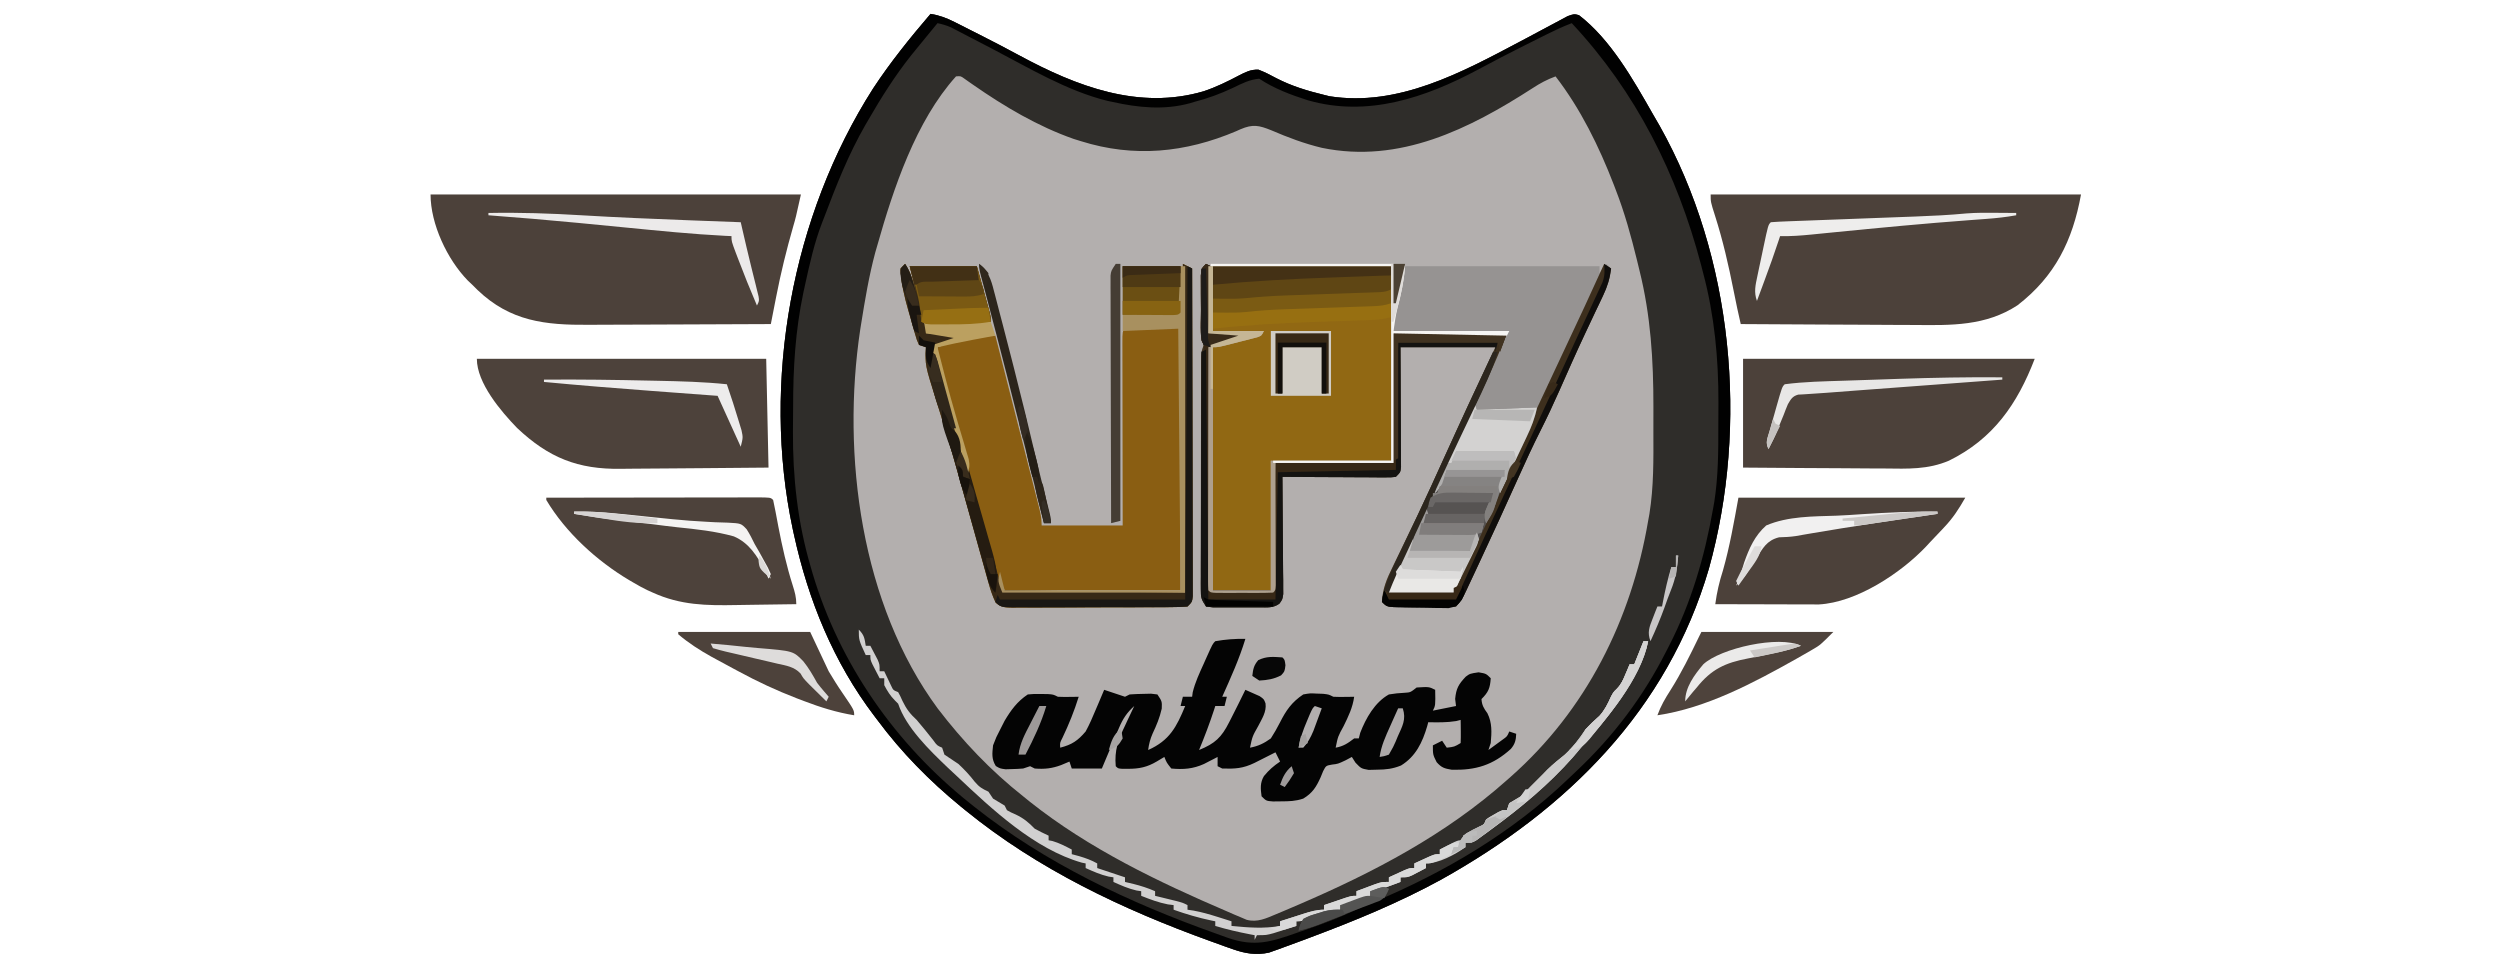 <?xml version="1.0" encoding="UTF-8"?>
<svg version="1.1" xmlns="http://www.w3.org/2000/svg" width="1080" height="415">
<path d="M0 0 C3.907 0.613 6.984 1.81 10.508 3.59 C12.097 4.388 12.097 4.388 13.718 5.202 C15.405 6.061 15.405 6.061 17.125 6.938 C18.289 7.524 19.453 8.11 20.653 8.714 C26.679 11.759 32.66 14.87 38.598 18.084 C63.128 31.319 90.07 41.662 117.996 33.426 C123.325 31.656 128.372 29.176 133.331 26.555 C136.202 25.075 138.378 23.978 141.648 24.094 C144.378 25.146 146.872 26.407 149.438 27.812 C156.051 31.217 162.791 33.245 170 35 C170.78 35.193 171.56 35.387 172.363 35.586 C202.01 40.242 229.48 25.281 254.812 11.875 C255.598 11.46 256.383 11.045 257.193 10.617 C260.176 9.037 263.159 7.456 266.126 5.847 C268.056 4.801 269.995 3.774 271.938 2.75 C273.019 2.167 274.101 1.585 275.215 0.984 C278 0 278 0 280.098 0.543 C293.767 11.012 303.565 28.439 311.975 43.201 C312.965 44.938 313.972 46.665 314.98 48.391 C346.686 104.841 353.523 177.545 336.25 239.625 C318.355 300.815 275.034 343.624 220.496 374.027 C202.33 383.959 183.367 391.745 164 399 C162.985 399.383 161.97 399.765 160.925 400.16 C158.185 401.186 155.439 402.192 152.688 403.188 C151.9 403.479 151.113 403.771 150.302 404.071 C149.199 404.459 149.199 404.459 148.074 404.855 C147.451 405.079 146.828 405.302 146.186 405.532 C140.604 406.727 135.897 405.924 130.59 404.051 C129.368 403.622 128.146 403.192 126.887 402.75 C125.57 402.272 124.253 401.793 122.938 401.312 C121.924 400.947 121.924 400.947 120.89 400.575 C83.067 386.921 46.323 369.525 15 344 C14.38 343.496 13.761 342.992 13.123 342.473 C-0.52 331.284 -12.473 319.162 -23 305 C-23.424 304.442 -23.848 303.885 -24.284 303.31 C-41.922 280.08 -52.773 253.397 -59 225 C-59.166 224.248 -59.332 223.497 -59.502 222.723 C-73.135 158.881 -59.904 87.223 -24.855 32.285 C-17.387 20.908 -8.842 10.329 0 0 Z " fill="#B3AFAE" transform="translate(402,6)"/>
<path d="M0 0 C3.907 0.613 6.984 1.81 10.508 3.59 C12.097 4.388 12.097 4.388 13.718 5.202 C15.405 6.061 15.405 6.061 17.125 6.938 C18.289 7.524 19.453 8.11 20.653 8.714 C26.679 11.759 32.66 14.87 38.598 18.084 C63.128 31.319 90.07 41.662 117.996 33.426 C123.325 31.656 128.372 29.176 133.331 26.555 C136.202 25.075 138.378 23.978 141.648 24.094 C144.378 25.146 146.872 26.407 149.438 27.812 C156.051 31.217 162.791 33.245 170 35 C170.78 35.193 171.56 35.387 172.363 35.586 C202.01 40.242 229.48 25.281 254.812 11.875 C255.598 11.46 256.383 11.045 257.193 10.617 C260.176 9.037 263.159 7.456 266.126 5.847 C268.056 4.801 269.995 3.774 271.938 2.75 C273.019 2.167 274.101 1.585 275.215 0.984 C278 0 278 0 280.098 0.543 C293.767 11.012 303.565 28.439 311.975 43.201 C312.965 44.938 313.972 46.665 314.98 48.391 C346.686 104.841 353.523 177.545 336.25 239.625 C318.355 300.815 275.034 343.624 220.496 374.027 C202.33 383.959 183.367 391.745 164 399 C162.985 399.383 161.97 399.765 160.925 400.16 C158.185 401.186 155.439 402.192 152.688 403.188 C151.9 403.479 151.113 403.771 150.302 404.071 C149.199 404.459 149.199 404.459 148.074 404.855 C147.451 405.079 146.828 405.302 146.186 405.532 C140.604 406.727 135.897 405.924 130.59 404.051 C129.368 403.622 128.146 403.192 126.887 402.75 C125.57 402.272 124.253 401.793 122.938 401.312 C121.924 400.947 121.924 400.947 120.89 400.575 C83.067 386.921 46.323 369.525 15 344 C14.38 343.496 13.761 342.992 13.123 342.473 C-0.52 331.284 -12.473 319.162 -23 305 C-23.424 304.442 -23.848 303.885 -24.284 303.31 C-41.922 280.08 -52.773 253.397 -59 225 C-59.166 224.248 -59.332 223.497 -59.502 222.723 C-73.135 158.881 -59.904 87.223 -24.855 32.285 C-17.387 20.908 -8.842 10.329 0 0 Z M11 27 C-6.394 46.27 -16.063 75.508 -23 100 C-23.293 101.012 -23.585 102.024 -23.887 103.066 C-26.614 113.209 -28.341 123.638 -30 134 C-30.123 134.767 -30.246 135.534 -30.373 136.324 C-38.546 190.682 -30.029 255.15 3.138 300.128 C13.978 314.259 26.011 326.966 40 338 C40.964 338.781 41.928 339.562 42.922 340.367 C68.383 360.594 98.26 374.94 128 387.688 C129.021 388.134 130.043 388.581 131.095 389.042 C132.054 389.444 133.012 389.847 134 390.262 C134.846 390.622 135.691 390.983 136.562 391.354 C141.197 392.582 145.022 390.711 149.297 388.918 C150.325 388.487 151.353 388.056 152.413 387.612 C153.514 387.142 154.615 386.672 155.75 386.188 C156.902 385.696 158.053 385.205 159.24 384.698 C191.601 370.76 222.557 354.55 249 331 C249.519 330.542 250.039 330.085 250.574 329.613 C283.242 300.754 302.743 261.763 310 219 C310.18 218.022 310.359 217.045 310.544 216.038 C312.44 204.242 312.302 192.442 312.261 180.523 C312.25 176.903 312.261 173.284 312.273 169.664 C312.289 149.562 311.12 130.345 306.25 110.812 C305.889 109.328 305.529 107.844 305.168 106.359 C302.635 96.048 299.855 85.902 296 76 C295.717 75.259 295.434 74.518 295.143 73.754 C288.792 57.3 280.808 41.018 270 27 C266.387 28.331 263.336 29.947 260.125 32.062 C232.763 49.705 202.67 64.791 169.072 57.871 C161.486 56.055 154.327 53.355 147.172 50.27 C141.886 48.154 139.274 47.543 133.886 49.843 C133.264 50.122 132.641 50.4 132 50.688 C110.076 59.982 87.908 62.191 65 55 C63.946 54.673 62.891 54.345 61.805 54.008 C46.373 48.601 31.876 40.015 18.509 30.709 C17.811 30.223 17.113 29.738 16.395 29.238 C15.48 28.589 15.48 28.589 14.546 27.927 C13.015 26.829 13.015 26.829 11 27 Z " fill="#2F2D2A" transform="translate(402,6)"/>
<path d="M0 0 C2.747 4.121 3.64 8.239 5 13 C4.01 9.04 3.02 5.08 2 1 C11.57 1 21.14 1 31 1 C31.99 4.589 32.98 8.178 34 11.875 C34.313 13.005 34.626 14.136 34.949 15.3 C35.193 16.189 35.436 17.077 35.688 17.992 C35.939 18.903 36.19 19.815 36.449 20.753 C37 23 37 23 37 25 C30.991 26.058 25.154 26.117 19.062 26.062 C18.092 26.058 17.122 26.053 16.123 26.049 C13.749 26.037 11.374 26.021 9 26 C9 27.32 9 28.64 9 30 C14.28 30.33 19.56 30.66 25 31 C21 33 21 33 12 35 C16.95 52.49 21.9 69.98 27 88 C21.222 66.522 21.222 66.522 15.066 45.168 C14.189 42.031 13.727 39.283 14 36 C16.663 35.153 19.329 34.322 22 33.5 C22.744 33.262 23.488 33.023 24.254 32.777 C24.995 32.552 25.736 32.326 26.5 32.094 C27.17 31.884 27.841 31.675 28.531 31.459 C32.041 30.806 35.43 30.973 39 31 C41.612 41.247 44.22 51.496 46.823 61.746 C48.032 66.505 49.242 71.263 50.455 76.021 C51.625 80.611 52.792 85.202 53.956 89.793 C54.402 91.546 54.848 93.3 55.296 95.052 C55.922 97.503 56.544 99.955 57.164 102.407 C57.351 103.135 57.538 103.863 57.731 104.613 C58.456 107.495 59 110.015 59 113 C70.55 113 82.1 113 94 113 C93.995 110.461 93.99 107.921 93.984 105.305 C93.968 96.935 93.957 88.565 93.948 80.195 C93.943 75.118 93.936 70.041 93.925 64.964 C93.914 60.069 93.908 55.173 93.905 50.278 C93.903 48.406 93.9 46.534 93.894 44.662 C93.887 42.05 93.886 39.437 93.886 36.824 C93.883 36.043 93.879 35.261 93.876 34.455 C93.886 29.114 93.886 29.114 95 28 C102.92 27.67 110.84 27.34 119 27 C119 64.62 119 102.24 119 141 C93.92 141 68.84 141 43 141 C42.01 139.02 42.01 139.02 41 137 C41.33 138.32 41.66 139.64 42 141 C68.07 141.33 94.14 141.66 121 142 C120.67 95.14 120.34 48.28 120 0 C121.32 0.66 122.64 1.32 124 2 C124.047 20.741 124.082 39.481 124.104 58.222 C124.114 66.923 124.128 75.625 124.151 84.326 C124.171 91.907 124.184 99.489 124.188 107.071 C124.191 111.088 124.197 115.104 124.211 119.12 C124.225 122.898 124.229 126.675 124.226 130.452 C124.227 131.841 124.231 133.23 124.238 134.62 C124.248 136.511 124.245 138.402 124.241 140.293 C124.242 141.353 124.244 142.413 124.246 143.505 C124 146 124 146 122 148 C119.427 148.209 116.96 148.294 114.385 148.291 C113.599 148.297 112.814 148.304 112.005 148.311 C109.4 148.33 106.796 148.334 104.191 148.336 C102.385 148.342 100.579 148.349 98.773 148.356 C94.985 148.368 91.196 148.372 87.407 148.371 C82.546 148.37 77.686 148.398 72.826 148.432 C69.095 148.454 65.364 148.458 61.633 148.457 C59.841 148.46 58.049 148.469 56.257 148.484 C53.752 148.504 51.249 148.498 48.744 148.486 C48.001 148.497 47.257 148.508 46.491 148.52 C43.397 148.482 41.508 148.448 39.138 146.357 C37.78 143.545 36.88 140.819 36.042 137.808 C35.688 136.551 35.334 135.294 34.968 133.999 C34.59 132.621 34.211 131.244 33.832 129.867 C33.43 128.433 33.028 126.999 32.624 125.565 C31.56 121.773 30.505 117.978 29.453 114.182 C27.794 108.205 26.123 102.231 24.449 96.257 C24.038 94.789 23.627 93.32 23.216 91.851 C20.162 80.93 16.952 70.071 13.521 59.261 C8.607 43.671 8.607 43.671 9 36 C8.01 35.67 7.02 35.34 6 35 C5.033 32.826 5.033 32.826 4.211 29.969 C3.909 28.93 3.608 27.891 3.297 26.82 C2.993 25.725 2.688 24.629 2.375 23.5 C1.907 21.903 1.907 21.903 1.43 20.273 C-0.307 14.18 -1.729 8.345 -2 2 C-1.34 1.34 -0.68 0.68 0 0 Z " fill="#8A5E12" transform="translate(391,114)"/>
<path d="M0 0 C0.66 0.33 1.32 0.66 2 1 C1.67 10.57 1.34 20.14 1 30 C6.61 30 12.22 30 18 30 C12.905 32.547 7.404 34.199 2 36 C2 70.65 2 105.3 2 141 C10.91 141 19.82 141 29 141 C29.33 122.85 29.66 104.7 30 86 C46.83 86 63.66 86 81 86 C81 67.52 81 49.04 81 30 C105.438 30.062 105.438 30.062 113.162 30.09 C115.169 30.093 117.176 30.096 119.184 30.098 C120.763 30.105 120.763 30.105 122.374 30.113 C123.369 30.113 124.364 30.113 125.388 30.114 C126.257 30.116 127.125 30.118 128.02 30.12 C130.001 30.22 130.001 30.22 131 29 C114.5 29 98 29 81 29 C81 22 81 22 86 1 C113.72 1 141.44 1 170 1 C170 1.99 170 2.98 170 4 C170.99 2.68 171.98 1.36 173 0 C173.99 0.99 173.99 0.99 175 2 C174.656 6.338 173.377 9.79 171.516 13.691 C170.74 15.335 170.74 15.335 169.95 17.011 C169.389 18.183 168.828 19.355 168.25 20.562 C167.061 23.075 165.878 25.59 164.695 28.105 C164.391 28.751 164.086 29.397 163.773 30.063 C159.912 38.276 156.244 46.575 152.579 54.877 C150.028 60.621 147.385 66.289 144.551 71.898 C141.168 78.594 138.044 85.38 134.974 92.221 C129.498 104.412 123.926 116.559 118.254 128.66 C117.545 130.174 116.838 131.688 116.132 133.203 C115.149 135.313 114.159 137.42 113.168 139.527 C112.876 140.156 112.584 140.785 112.283 141.432 C111.058 144.021 110.043 145.957 108 148 C105.051 148.259 105.051 148.259 101.312 148.266 C100.654 148.268 99.996 148.269 99.318 148.271 C97.926 148.273 96.534 148.269 95.142 148.261 C93.008 148.25 90.876 148.261 88.742 148.273 C87.391 148.272 86.039 148.27 84.688 148.266 C83.454 148.263 82.22 148.261 80.949 148.259 C78 148 78 148 76 146 C76.279 140.386 78.069 136.102 80.508 131.164 C80.865 130.42 81.222 129.677 81.59 128.911 C82.359 127.312 83.133 125.715 83.91 124.12 C85.989 119.85 88.038 115.565 90.09 111.281 C90.507 110.413 90.924 109.544 91.354 108.649 C95.248 100.526 98.988 92.338 102.688 84.125 C109.961 68.004 117.466 52.001 125 36 C111.47 36 97.94 36 84 36 C84.023 39.875 84.046 43.75 84.07 47.742 C84.086 51.482 84.098 55.222 84.11 58.961 C84.12 61.567 84.134 64.172 84.151 66.778 C84.175 70.516 84.186 74.254 84.195 77.992 C84.206 79.163 84.216 80.334 84.227 81.54 C84.227 82.621 84.227 83.702 84.227 84.816 C84.231 85.771 84.236 86.726 84.241 87.709 C84 90 84 90 82 92 C79.899 92.241 79.899 92.241 77.275 92.227 C75.804 92.227 75.804 92.227 74.303 92.227 C73.241 92.216 72.18 92.206 71.086 92.195 C70.001 92.192 68.916 92.19 67.799 92.187 C64.324 92.176 60.85 92.15 57.375 92.125 C55.023 92.115 52.672 92.106 50.32 92.098 C44.547 92.076 38.773 92.042 33 92 C33.007 92.657 33.013 93.315 33.02 93.992 C33.086 100.821 33.132 107.65 33.165 114.479 C33.18 117.029 33.2 119.58 33.226 122.13 C33.263 125.791 33.28 129.452 33.293 133.113 C33.308 134.257 33.324 135.401 33.34 136.579 C33.34 137.64 33.34 138.701 33.341 139.794 C33.347 140.729 33.354 141.664 33.361 142.627 C33 145 33 145 31.67 146.801 C28.984 148.729 26.469 148.389 23.215 148.398 C22.558 148.401 21.901 148.404 21.224 148.407 C19.838 148.409 18.452 148.404 17.066 148.391 C14.941 148.375 12.818 148.391 10.693 148.41 C9.346 148.408 7.999 148.404 6.652 148.398 C5.425 148.395 4.198 148.392 2.933 148.388 C1.965 148.26 0.997 148.132 0 148 C-2.092 144.863 -2.25 144.165 -2.247 140.597 C-2.251 139.697 -2.256 138.797 -2.26 137.87 C-2.254 136.885 -2.249 135.9 -2.243 134.885 C-2.245 133.846 -2.247 132.806 -2.249 131.736 C-2.252 128.292 -2.242 124.849 -2.23 121.406 C-2.229 119.019 -2.229 116.631 -2.229 114.244 C-2.228 109.237 -2.219 104.23 -2.206 99.223 C-2.189 92.797 -2.185 86.371 -2.186 79.944 C-2.185 75.013 -2.18 70.082 -2.173 65.151 C-2.17 62.781 -2.168 60.411 -2.167 58.041 C-2.165 54.733 -2.156 51.424 -2.145 48.115 C-2.146 47.13 -2.146 46.145 -2.147 45.13 C-2.142 44.23 -2.138 43.33 -2.134 42.403 C-2.132 41.62 -2.13 40.838 -2.129 40.032 C-2 38 -2 38 -1 35 C-1.33 34.34 -1.66 33.68 -2 33 C-2.211 28.574 -2.186 24.145 -2.185 19.714 C-2.187 17.509 -2.206 15.303 -2.225 13.098 C-2.228 11.701 -2.23 10.303 -2.23 8.906 C-2.235 7.631 -2.239 6.355 -2.243 5.041 C-2 2 -2 2 0 0 Z " fill="#969392" transform="translate(521,114)"/>
<path d="M0 0 C52.8 0 105.6 0 160 0 C157.764 10.062 157.764 10.062 156.668 13.812 C153.775 23.889 151.297 33.956 149.301 44.25 C149.077 45.388 148.853 46.526 148.622 47.699 C148.078 50.465 147.537 53.232 147 56 C134.412 56.07 121.825 56.123 109.237 56.155 C103.391 56.171 97.546 56.192 91.7 56.226 C86.052 56.259 80.405 56.277 74.757 56.285 C72.609 56.29 70.461 56.301 68.312 56.317 C49.508 56.454 34.49 54.837 20.309 41.297 C19.547 40.539 18.785 39.781 18 39 C17.372 38.407 16.744 37.814 16.098 37.203 C7.19 28.074 0 12.775 0 0 Z " fill="#4C413A" transform="translate(186,84)"/>
<path d="M0 0 C52.8 0 105.6 0 160 0 C156.376 19.934 148.783 35.354 132.562 47.883 C118.829 56.873 103.948 56.551 88.195 56.391 C86.018 56.383 83.841 56.377 81.664 56.373 C75.979 56.358 70.294 56.319 64.61 56.275 C58.791 56.233 52.971 56.215 47.152 56.195 C35.768 56.153 24.384 56.085 13 56 C12.679 54.561 12.358 53.121 12.037 51.682 C11.858 50.88 11.679 50.079 11.495 49.253 C10.934 46.7 10.418 44.14 9.922 41.574 C7.745 30.584 5.288 19.836 1.88 9.157 C0 3.256 0 3.256 0 0 Z " fill="#4C413A" transform="translate(739,84)"/>
<path d="M0 0 C25.41 0 50.82 0 77 0 C77 27.72 77 55.44 77 84 C59.84 84 42.68 84 25 84 C25 102.48 25 120.96 25 140 C16.75 140 8.5 140 0 140 C0 105.35 0 70.7 0 35 C6.93 33.02 13.86 31.04 21 29 C14.07 28.67 7.14 28.34 0 28 C0 18.76 0 9.52 0 0 Z " fill="#916813" transform="translate(524,115)"/>
<path d="M0 0 C-2.624 8.644 -6.314 16.769 -10 25 C-9.34 25 -8.68 25 -8 25 C-8.33 26.32 -8.66 27.64 -9 29 C-10.32 29 -11.64 29 -13 29 C-13.17 29.534 -13.34 30.067 -13.516 30.617 C-15.435 36.517 -17.641 42.263 -20 48 C-13.097 45.192 -10.32 42.58 -7 36 C-6.56 35.141 -6.56 35.141 -6.111 34.265 C-4.031 30.197 -2.002 26.107 0 22 C1.32 22.565 2.631 23.153 3.938 23.75 C4.668 24.075 5.399 24.4 6.152 24.734 C8 26 8 26 8.705 27.854 C9.205 31.494 7.173 34.459 5.562 37.625 C3.03 42.111 3.03 42.111 2 47 C5.548 46.343 8.077 45.12 11 43 C12.46 40.71 13.723 38.534 14.938 36.125 C17.59 30.865 20.037 27.321 25 24 C27.922 23.477 27.922 23.477 30.75 23.625 C31.694 23.659 32.637 23.692 33.609 23.727 C36 24 36 24 38 25 C39.54 25.07 41.083 25.085 42.625 25.062 C43.442 25.053 44.26 25.044 45.102 25.035 C45.728 25.024 46.355 25.012 47 25 C46.356 29.689 44.494 33.488 42.438 37.688 C39.986 42.149 39.986 42.149 39 47 C42.385 46.396 44.3 45.07 47 43 C47.66 43 48.32 43 49 43 C49.206 42.196 49.413 41.391 49.625 40.562 C52.069 34.23 55.938 27.383 62 24 C64.317 23.598 66.565 23.378 68.914 23.273 C71.304 23.116 71.304 23.116 74 21 C79.345 20.673 79.345 20.673 82 22 C82.125 28.75 82.125 28.75 81 31 C85.95 30.01 85.95 30.01 91 29 C90.876 27.989 90.752 26.979 90.625 25.938 C91.06 21.368 92.127 19.584 95.207 16.32 C97 15 97 15 100.75 14.438 C104 15 104 15 106 17 C105.724 21.317 104.967 23.033 102 26 C102.177 28.655 102.986 29.981 104.562 32.125 C106.664 36.328 106.407 40.377 106 45 C105.67 45.99 105.34 46.98 105 48 C106.316 47.047 107.628 46.087 108.938 45.125 C109.668 44.591 110.399 44.058 111.152 43.508 C113.111 42.12 113.111 42.12 114 40 C114.99 40.33 115.98 40.66 117 41 C116.921 43.688 116.456 45.468 114.691 47.527 C106.996 54.512 99.522 56.815 89.133 56.523 C85.949 55.992 84.734 55.624 82.625 53.25 C81 50 81 50 81 46 C82.98 45.01 82.98 45.01 85 44 C85.66 44.99 86.32 45.98 87 47 C90.291 46.621 90.291 46.621 93 45 C93.072 43.314 93.084 41.625 93.062 39.938 C93.053 39.018 93.044 38.099 93.035 37.152 C93.024 36.442 93.012 35.732 93 35 C92.041 35.248 92.041 35.248 91.062 35.5 C87.024 36.159 83.082 36.08 79 36 C78.853 36.557 78.706 37.114 78.555 37.688 C76.497 44.688 73.622 50.77 67.246 54.695 C63.592 56.164 60.804 56.466 56.875 56.5 C55.077 56.546 55.077 56.546 53.242 56.594 C50 56 50 56 47.57 53.469 C47.052 52.654 46.534 51.839 46 51 C45.113 51.474 44.226 51.949 43.312 52.438 C40 54 40 54 37.449 54.297 C34.822 54.763 34.822 54.763 33.594 57.145 C33.233 58.025 32.872 58.905 32.5 59.812 C30.598 63.999 29.039 66.555 25 69 C21.635 70.122 18.98 70.168 15.438 70.188 C14.281 70.202 13.125 70.216 11.934 70.23 C9 70 9 70 7 68 C6.561 64.735 6.294 62.197 8.016 59.277 C10.119 56.699 12.231 54.846 15 53 C14.01 51.02 14.01 51.02 13 49 C12.169 49.422 11.337 49.843 10.48 50.277 C9.394 50.825 8.307 51.373 7.188 51.938 C6.109 52.483 5.03 53.028 3.918 53.59 C-1.099 56.014 -4.524 56.174 -10 56 C-10.66 55.67 -11.32 55.34 -12 55 C-12 53.68 -12 52.36 -12 51 C-12.531 51.277 -13.062 51.554 -13.609 51.84 C-14.669 52.383 -14.669 52.383 -15.75 52.938 C-16.794 53.477 -16.794 53.477 -17.859 54.027 C-22.597 56.18 -26.854 56.49 -32 56 C-34 53.5 -34 53.5 -35 51 C-36.072 51.639 -37.145 52.279 -38.25 52.938 C-42.396 55.409 -45.874 56.141 -50.688 56.125 C-51.475 56.128 -52.263 56.13 -53.074 56.133 C-55 56 -55 56 -56 55 C-56.616 48.165 -54.944 43.606 -52 37.5 C-51.618 36.678 -51.237 35.855 -50.844 35.008 C-49.909 32.998 -48.961 30.997 -48 29 C-51.197 31.888 -52.907 34.464 -54.578 38.422 C-55.016 39.447 -55.455 40.471 -55.906 41.527 C-56.571 43.123 -56.571 43.123 -57.25 44.75 C-57.938 46.368 -57.938 46.368 -58.641 48.02 C-59.769 50.676 -60.886 53.338 -62 56 C-66.29 56 -70.58 56 -75 56 C-75.33 55.01 -75.66 54.02 -76 53 C-77.176 53.495 -78.351 53.99 -79.562 54.5 C-83.493 55.98 -86.775 56.338 -91 56 C-91.66 55.67 -92.32 55.34 -93 55 C-94.485 55.495 -94.485 55.495 -96 56 C-97.663 56.142 -99.332 56.22 -101 56.25 C-101.866 56.276 -102.733 56.302 -103.625 56.328 C-106 56 -106 56 -107.812 54.922 C-109.706 51.858 -109.364 49.536 -109 46 C-107.645 42.465 -107.645 42.465 -105.812 38.938 C-104.925 37.188 -104.925 37.188 -104.02 35.402 C-101.268 30.766 -98.546 27.03 -94 24 C-91.371 23.77 -91.371 23.77 -88.438 23.812 C-87.467 23.819 -86.496 23.825 -85.496 23.832 C-83 24 -83 24 -81 25 C-79.46 25.07 -77.917 25.085 -76.375 25.062 C-75.558 25.053 -74.74 25.044 -73.898 25.035 C-73.272 25.024 -72.645 25.012 -72 25 C-73.917 31.156 -76.237 36.894 -79.012 42.715 C-80.132 44.891 -80.132 44.891 -80 47 C-74.915 45.699 -72.401 43.982 -69 40 C-67.344 36.983 -66.008 33.863 -64.688 30.688 C-64.328 29.852 -63.969 29.016 -63.6 28.154 C-62.722 26.107 -61.856 24.056 -61 22 C-58 23 -55 24 -52 25 C-51.34 24.67 -50.68 24.34 -50 24 C-48.004 23.853 -46.002 23.779 -44 23.75 C-42.928 23.724 -41.855 23.698 -40.75 23.672 C-39.843 23.78 -38.935 23.888 -38 24 C-36 27 -36 27 -36.125 30.125 C-37.014 34.062 -38.366 37.281 -40.078 40.91 C-41.107 43.243 -41.674 45.473 -42 48 C-32.743 43.91 -29.706 38.006 -26 29 C-26.66 29 -27.32 29 -28 29 C-27.67 27.68 -27.34 26.36 -27 25 C-25.68 25 -24.36 25 -23 25 C-22.918 24.366 -22.835 23.732 -22.75 23.078 C-21.69 18.727 -19.847 14.819 -18 10.75 C-17.631 9.922 -17.263 9.095 -16.883 8.242 C-14.143 2.143 -14.143 2.143 -13 1 C-8.623 0.228 -4.441 -0.108 0 0 Z " fill="#040404" transform="translate(538,276)"/>
<path d="M0 0 C3.907 0.613 6.984 1.81 10.508 3.59 C12.097 4.388 12.097 4.388 13.718 5.202 C15.405 6.061 15.405 6.061 17.125 6.938 C18.289 7.524 19.453 8.11 20.653 8.714 C26.679 11.759 32.66 14.87 38.598 18.084 C63.128 31.319 90.07 41.662 117.996 33.426 C123.325 31.656 128.372 29.176 133.331 26.555 C136.202 25.075 138.378 23.978 141.648 24.094 C144.378 25.146 146.872 26.407 149.438 27.812 C156.051 31.217 162.791 33.245 170 35 C170.78 35.193 171.56 35.387 172.363 35.586 C202.01 40.242 229.48 25.281 254.812 11.875 C255.598 11.46 256.383 11.045 257.193 10.617 C260.176 9.037 263.159 7.456 266.126 5.847 C268.056 4.801 269.995 3.774 271.938 2.75 C273.019 2.167 274.101 1.585 275.215 0.984 C278 0 278 0 280.098 0.543 C293.767 11.012 303.565 28.439 311.975 43.201 C312.965 44.938 313.972 46.665 314.98 48.391 C346.686 104.841 353.523 177.545 336.25 239.625 C318.355 300.815 275.034 343.624 220.496 374.027 C202.33 383.959 183.367 391.745 164 399 C162.985 399.383 161.97 399.765 160.925 400.16 C158.185 401.186 155.439 402.192 152.688 403.188 C151.9 403.479 151.113 403.771 150.302 404.071 C149.199 404.459 149.199 404.459 148.074 404.855 C147.451 405.079 146.828 405.302 146.186 405.532 C140.604 406.727 135.897 405.924 130.59 404.051 C129.368 403.622 128.146 403.192 126.887 402.75 C125.57 402.272 124.253 401.793 122.938 401.312 C121.924 400.947 121.924 400.947 120.89 400.575 C83.067 386.921 46.323 369.525 15 344 C14.38 343.496 13.761 342.992 13.123 342.473 C-0.52 331.284 -12.473 319.162 -23 305 C-23.424 304.442 -23.848 303.885 -24.284 303.31 C-41.922 280.08 -52.773 253.397 -59 225 C-59.166 224.248 -59.332 223.497 -59.502 222.723 C-73.135 158.881 -59.904 87.223 -24.855 32.285 C-17.387 20.908 -8.842 10.329 0 0 Z M3 4 C0.417 7.113 -2.146 10.24 -4.691 13.384 C-5.937 14.922 -7.187 16.457 -8.438 17.992 C-15.462 26.84 -21.354 36.223 -27 46 C-27.396 46.68 -27.791 47.36 -28.199 48.061 C-35.519 60.786 -40.814 74.293 -46 88 C-46.273 88.703 -46.547 89.406 -46.828 90.13 C-50.199 98.85 -52.196 107.823 -54.188 116.938 C-54.438 118.081 -54.688 119.224 -54.946 120.402 C-58.433 137.014 -59.373 152.968 -59.371 169.905 C-59.375 173.4 -59.411 176.894 -59.449 180.389 C-59.549 200.189 -57.428 219.704 -51.812 238.75 C-51.519 239.768 -51.226 240.786 -50.924 241.835 C-39.183 281.1 -14.976 315.546 17 341 C17.604 341.484 18.207 341.968 18.829 342.466 C49.586 366.906 86 384.019 122.839 397.132 C124.699 397.794 126.554 398.469 128.41 399.144 C140.067 403.16 147.023 400.932 158.389 396.927 C160.295 396.256 162.204 395.6 164.115 394.945 C170.699 392.654 177.087 390.173 183.397 387.21 C186.019 385.991 188.664 384.859 191.332 383.746 C222.035 370.868 251.196 353.726 275.34 330.588 C276.501 329.478 277.668 328.374 278.84 327.275 C295.081 312.001 307.962 294.905 318 275 C318.356 274.309 318.713 273.617 319.08 272.905 C328.601 254.328 334.396 234.522 338 214 C338.188 212.954 338.375 211.907 338.569 210.829 C340.296 199.829 340.338 188.883 340.316 177.77 C340.313 174.534 340.336 171.298 340.361 168.062 C340.421 148.988 338.655 130.346 333.75 111.875 C333.448 110.706 333.145 109.537 332.834 108.333 C322.496 69.155 304.784 33.731 277 4 C273.372 5.399 269.9 6.985 266.422 8.723 C265.352 9.257 264.281 9.791 263.179 10.342 C261.481 11.193 261.481 11.193 259.75 12.062 C258.003 12.937 258.003 12.937 256.22 13.828 C249.681 17.111 243.19 20.465 236.75 23.938 C213.804 36.21 188.732 44.786 162.883 37.281 C155.66 34.994 148.313 32.209 142 28 C137.855 28.352 134.514 30.063 130.812 31.875 C125.282 34.481 119.914 36.486 114 38 C113.322 38.205 112.644 38.41 111.945 38.621 C100.961 41.626 89.698 40.513 78.75 38.062 C77.979 37.9 77.208 37.737 76.413 37.57 C58.885 33.258 42.391 23.281 26.5 15 C23.752 13.57 21.004 12.142 18.253 10.719 C16.564 9.844 14.876 8.967 13.191 8.084 C12.057 7.497 12.057 7.497 10.9 6.898 C10.241 6.555 9.582 6.211 8.903 5.857 C6.954 4.979 5.085 4.453 3 4 Z " fill="#010101" transform="translate(402,6)"/>
<path d="M0 0 C41.25 0 82.5 0 125 0 C125.33 15.51 125.66 31.02 126 47 C106.556 47.201 106.556 47.201 98.197 47.244 C92.518 47.274 86.839 47.309 81.16 47.377 C76.576 47.432 71.992 47.462 67.408 47.474 C65.669 47.484 63.929 47.501 62.19 47.529 C43.698 47.806 31.016 42.766 17.375 29.875 C10.391 22.683 0 10.447 0 0 Z " fill="#4D423B" transform="translate(206,155)"/>
<path d="M0 0 C41.58 0 83.16 0 126 0 C118.491 19.524 108.115 34.58 88.945 44.011 C79.883 47.89 71.09 47.511 61.426 47.391 C59.648 47.383 57.87 47.377 56.092 47.373 C51.448 47.358 46.804 47.319 42.16 47.275 C36.569 47.226 30.978 47.208 25.386 47.185 C16.924 47.146 8.463 47.07 0 47 C0 31.49 0 15.98 0 0 Z " fill="#4C413A" transform="translate(753,155)"/>
<path d="M0 0 C32.34 0 64.68 0 98 0 C95.097 5.08 92.61 8.89 88.688 13 C88.2 13.519 87.712 14.038 87.209 14.573 C85.812 16.054 84.406 17.527 83 19 C82.049 20.031 82.049 20.031 81.078 21.082 C70.139 32.62 50.991 45.257 34.735 46.12 C33.909 46.118 33.083 46.116 32.231 46.114 C31.291 46.113 30.35 46.113 29.381 46.113 C28.373 46.108 27.366 46.103 26.328 46.098 C25.291 46.096 24.253 46.095 23.184 46.093 C19.873 46.088 16.561 46.075 13.25 46.062 C11.004 46.057 8.758 46.053 6.512 46.049 C1.008 46.038 -4.496 46.021 -10 46 C-9.325 40.912 -8.256 36.329 -6.688 31.438 C-3.753 21.134 -1.917 10.541 0 0 Z " fill="#4C413A" transform="translate(751,215)"/>
<path d="M0 0 C12.63 -0.023 25.26 -0.041 37.89 -0.052 C43.754 -0.057 49.618 -0.064 55.482 -0.075 C61.136 -0.086 66.79 -0.092 72.443 -0.095 C74.606 -0.097 76.768 -0.1 78.93 -0.106 C81.948 -0.113 84.965 -0.114 87.982 -0.114 C88.886 -0.117 89.789 -0.121 90.72 -0.124 C96.886 -0.114 96.886 -0.114 98 1 C98.38 2.647 98.709 4.306 99.016 5.969 C99.213 7.008 99.41 8.046 99.613 9.117 C99.823 10.233 100.033 11.35 100.25 12.5 C101.915 21.137 103.808 29.575 106.476 37.959 C107.372 40.779 108 43.016 108 46 C101.581 46.128 95.163 46.215 88.743 46.275 C86.566 46.3 84.389 46.334 82.212 46.377 C69.181 46.632 58.004 46.469 46 41 C45.187 40.634 44.373 40.267 43.535 39.89 C41.547 38.92 39.651 37.878 37.75 36.75 C37.086 36.364 36.422 35.979 35.737 35.581 C21.819 27.291 8.345 15.016 0 1 C0 0.67 0 0.34 0 0 Z " fill="#4D423B" transform="translate(236,215)"/>
<path d="M0 0 C0.66 0.33 1.32 0.66 2 1 C1.67 10.57 1.34 20.14 1 30 C6.61 30 12.22 30 18 30 C12.905 32.547 7.404 34.199 2 36 C2 70.65 2 105.3 2 141 C10.91 141 19.82 141 29 141 C29.33 122.85 29.66 104.7 30 86 C46.83 86 63.66 86 81 86 C81 67.52 81 49.04 81 30 C97.17 30 113.34 30 130 30 C127.431 36.422 124.833 42.71 121.91 48.961 C121.529 49.781 121.149 50.601 120.756 51.446 C119.527 54.09 118.295 56.732 117.062 59.375 C116.203 61.222 115.344 63.069 114.486 64.917 C112.778 68.59 111.069 72.262 109.359 75.934 C107.341 80.266 105.327 84.599 103.316 88.934 C102.777 90.097 102.237 91.261 101.681 92.459 C100.911 94.119 100.911 94.119 100.125 95.812 C97.19 102.137 94.252 108.46 91.308 114.781 C90.1 117.374 88.893 119.968 87.686 122.562 C86.837 124.386 85.986 126.209 85.135 128.032 C84.623 129.134 84.11 130.236 83.582 131.371 C83.131 132.34 82.679 133.308 82.214 134.306 C81.072 136.84 80.032 139.419 79 142 C88.24 142 97.48 142 107 142 C107.99 139.03 107.99 139.03 109 136 C109.985 133.756 111.003 131.526 112.047 129.309 C112.341 128.682 112.634 128.055 112.937 127.41 C113.871 125.418 114.811 123.428 115.75 121.438 C116.365 120.13 116.979 118.822 117.594 117.514 C118.509 115.564 119.425 113.614 120.342 111.665 C124.383 103.066 128.358 94.437 132.27 85.777 C139.663 69.409 147.208 53.121 154.905 36.893 C160.713 24.644 166.402 12.346 172 0 C172.99 0.66 173.98 1.32 175 2 C174.437 6.321 173.389 9.764 171.516 13.691 C170.74 15.335 170.74 15.335 169.95 17.011 C169.389 18.183 168.828 19.355 168.25 20.562 C167.061 23.075 165.878 25.59 164.695 28.105 C164.391 28.751 164.086 29.397 163.773 30.063 C159.912 38.276 156.244 46.575 152.579 54.877 C150.028 60.621 147.385 66.289 144.551 71.898 C141.168 78.594 138.044 85.38 134.974 92.221 C129.498 104.412 123.926 116.559 118.254 128.66 C117.545 130.174 116.838 131.688 116.132 133.203 C115.149 135.313 114.159 137.42 113.168 139.527 C112.876 140.156 112.584 140.785 112.283 141.432 C111.058 144.021 110.043 145.957 108 148 C105.051 148.259 105.051 148.259 101.312 148.266 C100.654 148.268 99.996 148.269 99.318 148.271 C97.926 148.273 96.534 148.269 95.142 148.261 C93.008 148.25 90.876 148.261 88.742 148.273 C87.391 148.272 86.039 148.27 84.688 148.266 C83.454 148.263 82.22 148.261 80.949 148.259 C78 148 78 148 76 146 C76.279 140.386 78.069 136.102 80.508 131.164 C80.865 130.42 81.222 129.677 81.59 128.911 C82.359 127.312 83.133 125.715 83.91 124.12 C85.989 119.85 88.038 115.565 90.09 111.281 C90.507 110.413 90.924 109.544 91.354 108.649 C95.248 100.526 98.988 92.338 102.688 84.125 C109.961 68.004 117.466 52.001 125 36 C111.47 36 97.94 36 84 36 C84.023 39.875 84.046 43.75 84.07 47.742 C84.086 51.482 84.098 55.222 84.11 58.961 C84.12 61.567 84.134 64.172 84.151 66.778 C84.175 70.516 84.186 74.254 84.195 77.992 C84.206 79.163 84.216 80.334 84.227 81.54 C84.227 82.621 84.227 83.702 84.227 84.816 C84.231 85.771 84.236 86.726 84.241 87.709 C84 90 84 90 82 92 C79.899 92.241 79.899 92.241 77.275 92.227 C75.804 92.227 75.804 92.227 74.303 92.227 C73.241 92.216 72.18 92.206 71.086 92.195 C70.001 92.192 68.916 92.19 67.799 92.187 C64.324 92.176 60.85 92.15 57.375 92.125 C55.023 92.115 52.672 92.106 50.32 92.098 C44.547 92.076 38.773 92.042 33 92 C33.007 92.657 33.013 93.315 33.02 93.992 C33.086 100.821 33.132 107.65 33.165 114.479 C33.18 117.029 33.2 119.58 33.226 122.13 C33.263 125.791 33.28 129.452 33.293 133.113 C33.308 134.257 33.324 135.401 33.34 136.579 C33.34 137.64 33.34 138.701 33.341 139.794 C33.347 140.729 33.354 141.664 33.361 142.627 C33 145 33 145 31.67 146.801 C28.984 148.729 26.469 148.389 23.215 148.398 C22.558 148.401 21.901 148.404 21.224 148.407 C19.838 148.409 18.452 148.404 17.066 148.391 C14.941 148.375 12.818 148.391 10.693 148.41 C9.346 148.408 7.999 148.404 6.652 148.398 C5.425 148.395 4.198 148.392 2.933 148.388 C1.965 148.26 0.997 148.132 0 148 C-2.092 144.863 -2.25 144.165 -2.247 140.597 C-2.251 139.697 -2.256 138.797 -2.26 137.87 C-2.254 136.885 -2.249 135.9 -2.243 134.885 C-2.245 133.846 -2.247 132.806 -2.249 131.736 C-2.252 128.292 -2.242 124.849 -2.23 121.406 C-2.229 119.019 -2.229 116.631 -2.229 114.244 C-2.228 109.237 -2.219 104.23 -2.206 99.223 C-2.189 92.797 -2.185 86.371 -2.186 79.944 C-2.185 75.013 -2.18 70.082 -2.173 65.151 C-2.17 62.781 -2.168 60.411 -2.167 58.041 C-2.165 54.733 -2.156 51.424 -2.145 48.115 C-2.146 47.13 -2.146 46.145 -2.147 45.13 C-2.142 44.23 -2.138 43.33 -2.134 42.403 C-2.132 41.62 -2.13 40.838 -2.129 40.032 C-2 38 -2 38 -1 35 C-1.33 34.34 -1.66 33.68 -2 33 C-2.211 28.574 -2.186 24.145 -2.185 19.714 C-2.187 17.509 -2.206 15.303 -2.225 13.098 C-2.228 11.701 -2.23 10.303 -2.23 8.906 C-2.235 7.631 -2.239 6.355 -2.243 5.041 C-2 2 -2 2 0 0 Z " fill="#3D2F1D" transform="translate(521,114)"/>
<path d="M0 0 C0.495 1.485 0.495 1.485 1 3 C9.58 2.67 18.16 2.34 27 2 C26.061 6.693 24.558 10.427 22.508 14.68 C22.161 15.411 21.815 16.142 21.457 16.895 C20.352 19.224 19.239 21.55 18.125 23.875 C17.02 26.194 15.916 28.514 14.814 30.834 C14.129 32.274 13.442 33.713 12.754 35.151 C10.73 39.393 8.849 43.678 7 48 C5.758 50.718 4.484 53.42 3.207 56.121 C2.856 56.866 2.505 57.611 2.144 58.378 C1.034 60.732 -0.076 63.085 -1.188 65.438 C-1.945 67.044 -2.702 68.65 -3.459 70.256 C-5.305 74.171 -7.152 78.086 -9 82 C-18.24 82 -27.48 82 -37 82 C-36.106 77.528 -34.775 74.043 -32.816 70.008 C-32.325 68.977 -32.325 68.977 -31.824 67.926 C-31.114 66.437 -30.401 64.948 -29.685 63.461 C-27.759 59.453 -25.851 55.437 -23.941 51.422 C-23.542 50.582 -23.142 49.743 -22.73 48.878 C-18.073 39.081 -13.534 29.23 -9 19.375 C-8.604 18.514 -8.208 17.653 -7.799 16.766 C-7.413 15.926 -7.026 15.085 -6.627 14.219 C-6.257 13.415 -5.887 12.611 -5.505 11.782 C-4.811 10.273 -4.117 8.763 -3.423 7.253 C-1.107 2.214 -1.107 2.214 0 0 Z " fill="#565352" transform="translate(637,174)"/>
<path d="M0 0 C2.747 4.121 3.64 8.239 5 13 C4.01 9.04 3.02 5.08 2 1 C11.57 1 21.14 1 31 1 C31.99 4.589 32.98 8.178 34 11.875 C34.313 13.005 34.626 14.136 34.949 15.3 C35.193 16.189 35.436 17.077 35.688 17.992 C35.939 18.903 36.19 19.815 36.449 20.753 C37 23 37 23 37 25 C30.991 26.058 25.154 26.117 19.062 26.062 C18.092 26.058 17.122 26.053 16.123 26.049 C13.749 26.037 11.374 26.021 9 26 C9 27.32 9 28.64 9 30 C14.28 30.33 19.56 30.66 25 31 C21.801 32.599 19.645 33.426 16.25 34.125 C15.051 34.376 15.051 34.376 13.828 34.633 C13.225 34.754 12.622 34.875 12 35 C12.155 35.546 12.309 36.093 12.469 36.655 C22.312 71.437 32.156 106.218 42 141 C68.07 141.33 94.14 141.66 121 142 C120.67 95.14 120.34 48.28 120 0 C121.32 0.66 122.64 1.32 124 2 C124.047 20.741 124.082 39.481 124.104 58.222 C124.114 66.923 124.128 75.625 124.151 84.326 C124.171 91.907 124.184 99.489 124.188 107.071 C124.191 111.088 124.197 115.104 124.211 119.12 C124.225 122.898 124.229 126.675 124.226 130.452 C124.227 131.841 124.231 133.23 124.238 134.62 C124.248 136.511 124.245 138.402 124.241 140.293 C124.242 141.353 124.244 142.413 124.246 143.505 C124 146 124 146 122 148 C119.427 148.209 116.96 148.294 114.385 148.291 C113.599 148.297 112.814 148.304 112.005 148.311 C109.4 148.33 106.796 148.334 104.191 148.336 C102.385 148.342 100.579 148.349 98.773 148.356 C94.985 148.368 91.196 148.372 87.407 148.371 C82.546 148.37 77.686 148.398 72.826 148.432 C69.095 148.454 65.364 148.458 61.633 148.457 C59.841 148.46 58.049 148.469 56.257 148.484 C53.752 148.504 51.249 148.498 48.744 148.486 C48.001 148.497 47.257 148.508 46.491 148.52 C43.397 148.482 41.508 148.448 39.138 146.357 C37.78 143.545 36.88 140.819 36.042 137.808 C35.688 136.551 35.334 135.294 34.968 133.999 C34.59 132.621 34.211 131.244 33.832 129.867 C33.43 128.433 33.028 126.999 32.624 125.565 C31.56 121.773 30.505 117.978 29.453 114.182 C27.794 108.205 26.123 102.231 24.449 96.257 C24.038 94.789 23.627 93.32 23.216 91.851 C20.162 80.93 16.952 70.071 13.521 59.261 C8.607 43.671 8.607 43.671 9 36 C8.01 35.67 7.02 35.34 6 35 C5.033 32.826 5.033 32.826 4.211 29.969 C3.909 28.93 3.608 27.891 3.297 26.82 C2.993 25.725 2.688 24.629 2.375 23.5 C1.907 21.903 1.907 21.903 1.43 20.273 C-0.307 14.18 -1.729 8.345 -2 2 C-1.34 1.34 -0.68 0.68 0 0 Z " fill="#372916" transform="translate(391,114)"/>
<path d="M0 0 C18.81 0 37.62 0 57 0 C51.364 5.636 51.364 5.636 48.164 7.508 C47.08 8.143 47.08 8.143 45.975 8.792 C45.199 9.232 44.424 9.672 43.625 10.125 C42.801 10.596 41.976 11.067 41.127 11.552 C22.674 21.92 2.187 32.874 -19 36 C-17.565 32.036 -15.656 28.727 -13.375 25.188 C-8.667 17.746 -4.831 9.919 -1 2 C-0.67 1.34 -0.34 0.68 0 0 Z " fill="#4E433C" transform="translate(735,273)"/>
<path d="M0 0 C18.81 0 37.62 0 57 0 C59.64 5.61 62.28 11.22 65 17 C66.951 20.249 68.852 23.343 71 26.438 C76 33.779 76 33.779 76 36 C68.446 34.758 61.516 32.604 54.375 29.875 C53.321 29.475 52.267 29.074 51.181 28.662 C42.475 25.295 34.195 21.453 26 17 C25.244 16.596 24.489 16.192 23.71 15.776 C21.301 14.486 18.899 13.184 16.5 11.875 C15.77 11.479 15.04 11.084 14.288 10.676 C9.229 7.866 4.411 4.765 0 1 C0 0.67 0 0.34 0 0 Z " fill="#4D423B" transform="translate(293,273)"/>
<path d="M0 0 C2.36 2.36 2.491 3.779 3 7 C3.66 7 4.32 7 5 7 C5.674 8.267 6.339 9.539 7 10.812 C7.557 11.874 7.557 11.874 8.125 12.957 C9 15 9 15 9 18 C9.66 18 10.32 18 11 18 C11.266 18.566 11.531 19.132 11.805 19.715 C12.158 20.448 12.511 21.182 12.875 21.938 C13.223 22.668 13.571 23.399 13.93 24.152 C14.868 26.163 14.868 26.163 17 27 C17.93 28.707 17.93 28.707 18.875 30.812 C20.514 34.219 22.182 36.439 25 39 C27.461 41.892 29.856 44.815 32.188 47.812 C33.814 50.075 33.814 50.075 36 51 C36.33 51.99 36.66 52.98 37 54 C38.986 55.354 40.988 56.685 43 58 C45.622 60.435 47.884 62.849 50.062 65.688 C52.006 68.007 53.325 68.752 56 70 C56.99 71.485 56.99 71.485 58 73 C59.659 74.012 61.326 75.013 63 76 C63.33 76.66 63.66 77.32 64 78 C65.749 78.981 65.749 78.981 67.812 79.875 C71.224 81.505 73.363 83.275 76 86 C77.969 87.06 79.964 88.075 82 89 C82 89.66 82 90.32 82 91 C82.536 91.103 83.073 91.206 83.625 91.312 C86.625 92.181 89.238 93.556 92 95 C92 95.66 92 96.32 92 97 C93.073 97.289 94.145 97.578 95.25 97.875 C98.094 98.728 100.435 99.564 103 101 C103 101.66 103 102.32 103 103 C103.615 103.205 104.23 103.41 104.863 103.621 C108.242 104.747 111.621 105.874 115 107 C115 107.66 115 108.32 115 109 C116.217 109.289 117.434 109.578 118.688 109.875 C121.918 110.678 124.943 111.663 128 113 C128 113.66 128 114.32 128 115 C128.843 115.205 129.686 115.41 130.555 115.621 C131.65 115.891 132.746 116.16 133.875 116.438 C134.966 116.704 136.056 116.971 137.18 117.246 C140 118 140 118 142 119 C142 119.66 142 120.32 142 121 C142.848 121.122 143.696 121.245 144.57 121.371 C148.12 122.022 151.435 122.974 154.875 124.062 C156.027 124.425 157.18 124.787 158.367 125.16 C159.67 125.576 159.67 125.576 161 126 C161 126.66 161 127.32 161 128 C168.181 128.711 174.87 129.258 182 128 C182 127.34 182 126.68 182 126 C184.603 125.161 187.207 124.329 189.812 123.5 C190.55 123.262 191.288 123.023 192.049 122.777 C195.133 121.801 197.745 121 201 121 C201 120.34 201 119.68 201 119 C202.957 118.33 204.916 117.664 206.875 117 C207.966 116.629 209.056 116.257 210.18 115.875 C213 115 213 115 215 115 C215 114.34 215 113.68 215 113 C216.769 112.327 218.54 111.662 220.312 111 C221.299 110.629 222.285 110.257 223.301 109.875 C226 109 226 109 229 109 C229 108.34 229 107.68 229 107 C230.456 106.329 231.915 105.663 233.375 105 C234.187 104.629 234.999 104.257 235.836 103.875 C238 103 238 103 240 103 C240 102.34 240 101.68 240 101 C241.456 100.329 242.915 99.663 244.375 99 C245.187 98.629 245.999 98.257 246.836 97.875 C249 97 249 97 251 97 C251 96.34 251 95.68 251 95 C252.289 94.328 253.581 93.663 254.875 93 C255.594 92.629 256.314 92.257 257.055 91.875 C259 91 259 91 261 91 C261 90.34 261 89.68 261 89 C261.638 88.662 262.276 88.325 262.934 87.977 C263.76 87.531 264.586 87.085 265.438 86.625 C266.261 86.184 267.085 85.743 267.934 85.289 C270.135 84.166 270.135 84.166 271 82 C272.559 80.93 272.559 80.93 274.438 79.875 C275.055 79.522 275.672 79.169 276.309 78.805 C278 78 278 78 280 78 C280.33 77.01 280.66 76.02 281 75 C282.651 73.974 284.32 72.977 286 72 C287.376 70.71 288.708 69.373 290 68 C291.667 66.333 293.333 64.667 295 63 C295.825 62.154 296.65 61.309 297.5 60.438 C299.892 58.106 302.394 56.085 305 54 C308.65 50.617 311.268 47.142 314 43 C315.919 40.961 317.894 39.093 320 37.25 C322.306 34.656 323.564 32.053 324.973 28.902 C326 27 326 27 327.484 25.547 C329.354 23.639 330.156 21.767 331.188 19.312 C331.704 18.1 331.704 18.1 332.23 16.863 C332.484 16.248 332.738 15.634 333 15 C333.66 15 334.32 15 335 15 C335.289 14.278 335.577 13.556 335.875 12.812 C336.917 10.208 337.958 7.604 339 5 C339.66 5 340.32 5 341 5 C337.822 21.478 322.913 38.784 312 51 C310.833 52.375 309.666 53.75 308.5 55.125 C298.017 66.981 286.219 76.732 273.5 86.062 C272.71 86.648 271.919 87.233 271.105 87.835 C270.359 88.376 269.613 88.916 268.844 89.473 C268.175 89.96 267.507 90.447 266.818 90.949 C265 92 265 92 262 92 C262 92.66 262 93.32 262 94 C257.625 97.208 250.538 101 245 101 C245 101.66 245 102.32 245 103 C243.733 103.674 242.461 104.339 241.188 105 C240.48 105.371 239.772 105.743 239.043 106.125 C237 107 237 107 234 107 C234 107.66 234 108.32 234 109 C232.21 109.671 230.418 110.336 228.625 111 C227.627 111.371 226.63 111.743 225.602 112.125 C223 113 223 113 221 113 C221 113.66 221 114.32 221 115 C219.21 115.671 217.418 116.336 215.625 117 C214.627 117.371 213.63 117.743 212.602 118.125 C210 119 210 119 208 119 C208 119.66 208 120.32 208 121 C205.397 121.839 202.793 122.671 200.188 123.5 C199.45 123.738 198.712 123.977 197.951 124.223 C194.867 125.199 192.255 126 189 126 C189 126.66 189 127.32 189 128 C186.919 128.674 184.835 129.339 182.75 130 C181.59 130.371 180.43 130.743 179.234 131.125 C176 132 176 132 172 132 C171.67 132.66 171.34 133.32 171 134 C171 133.34 171 132.68 171 132 C170.359 131.879 169.719 131.758 169.059 131.633 C163.951 130.643 158.977 129.515 154 128 C154 127.34 154 126.68 154 126 C153.455 125.89 152.909 125.781 152.348 125.668 C146.745 124.49 141.395 122.913 136 121 C136 120.34 136 119.68 136 119 C135.175 118.897 134.35 118.794 133.5 118.688 C129.407 117.884 125.875 116.536 122 115 C122 114.34 122 113.68 122 113 C121.319 112.897 120.639 112.794 119.938 112.688 C116.371 111.853 113.338 110.505 110 109 C110 108.34 110 107.68 110 107 C109.319 106.897 108.639 106.794 107.938 106.688 C104.371 105.853 101.338 104.505 98 103 C98 102.34 98 101.68 98 101 C97.469 100.894 96.938 100.789 96.391 100.68 C75.893 94.852 57.532 77.6 42.469 63.385 C41.059 62.056 39.639 60.737 38.219 59.418 C30.509 52.03 20.438 42.314 17 32 C16.546 31.546 16.093 31.093 15.625 30.625 C13.605 28.605 12.326 26.525 11 24 C11 23.01 11 22.02 11 21 C10.34 21 9.68 21 9 21 C8.328 19.711 7.663 18.419 7 17.125 C6.629 16.406 6.258 15.686 5.875 14.945 C5 13 5 13 5 11 C4.34 11 3.68 11 3 11 C0 4.5 0 4.5 0 0 Z " fill="#D1D0D0" transform="translate(371,272)"/>
<path d="M0 0 C0.66 0.33 1.32 0.66 2 1 C1.67 10.57 1.34 20.14 1 30 C6.61 30 12.22 30 18 30 C12.905 32.547 7.404 34.199 2 36 C2 70.65 2 105.3 2 141 C10.91 141 19.82 141 29 141 C29.33 122.85 29.66 104.7 30 86 C46.83 86 63.66 86 81 86 C81 67.52 81 49.04 81 30 C97.17 30 113.34 30 130 30 C129.01 32.64 128.02 35.28 127 38 C126.67 36.68 126.34 35.36 126 34 C111.81 34 97.62 34 83 34 C83.012 37.959 83.023 41.917 83.035 45.996 C83.043 49.812 83.049 53.628 83.055 57.444 C83.06 60.104 83.067 62.765 83.075 65.426 C83.088 69.241 83.093 73.056 83.098 76.871 C83.103 78.069 83.108 79.267 83.113 80.501 C83.113 81.602 83.113 82.703 83.114 83.838 C83.116 84.812 83.118 85.787 83.12 86.792 C83 89 83 89 82 90 C80.404 90.093 78.804 90.117 77.205 90.114 C76.184 90.113 75.163 90.113 74.111 90.113 C73.001 90.108 71.89 90.103 70.746 90.098 C69.616 90.096 68.485 90.095 67.32 90.093 C63.693 90.088 60.065 90.075 56.438 90.062 C53.985 90.057 51.533 90.053 49.08 90.049 C43.053 90.038 37.027 90.021 31 90 C31.002 90.687 31.004 91.374 31.007 92.081 C31.029 99.202 31.044 106.323 31.055 113.444 C31.06 116.104 31.067 118.765 31.075 121.426 C31.088 125.241 31.093 129.056 31.098 132.871 C31.103 134.069 31.108 135.267 31.113 136.501 C31.113 137.602 31.113 138.703 31.114 139.838 C31.116 140.812 31.118 141.787 31.12 142.792 C31 145 31 145 30 146 C27.866 146.1 25.73 146.131 23.594 146.133 C22.293 146.134 20.992 146.135 19.652 146.137 C18.972 146.135 18.291 146.133 17.589 146.13 C15.509 146.125 13.428 146.13 11.348 146.137 C9.397 146.135 9.397 146.135 7.406 146.133 C6.203 146.132 5 146.131 3.76 146.129 C1 146 1 146 0 145 C-0.105 143.575 -0.142 142.146 -0.151 140.717 C-0.164 139.331 -0.164 139.331 -0.177 137.917 C-0.183 136.384 -0.183 136.384 -0.189 134.821 C-0.198 133.751 -0.206 132.681 -0.215 131.579 C-0.232 129.247 -0.247 126.915 -0.26 124.584 C-0.281 120.899 -0.308 117.215 -0.337 113.53 C-0.397 105.708 -0.449 97.885 -0.5 90.062 C-0.559 81.005 -0.621 71.948 -0.692 62.891 C-0.719 59.251 -0.739 55.612 -0.76 51.972 C-0.776 49.751 -0.793 47.53 -0.811 45.309 C-0.815 44.289 -0.819 43.269 -0.823 42.218 C-0.832 41.292 -0.84 40.365 -0.849 39.41 C-0.854 38.602 -0.859 37.794 -0.864 36.961 C-0.879 34.921 -0.879 34.921 -2 33 C-2.211 28.574 -2.186 24.145 -2.185 19.714 C-2.187 17.509 -2.206 15.303 -2.225 13.098 C-2.228 11.701 -2.23 10.303 -2.23 8.906 C-2.235 7.631 -2.239 6.355 -2.243 5.041 C-2 2 -2 2 0 0 Z " fill="#372816" transform="translate(521,114)"/>
<path d="M0 0 C25.41 0 50.82 0 77 0 C77 3.3 77 6.6 77 10 C74.572 11.214 72.888 11.188 70.174 11.281 C69.169 11.318 68.163 11.355 67.127 11.393 C66.035 11.428 64.942 11.463 63.816 11.5 C62.691 11.541 61.566 11.581 60.406 11.623 C56.792 11.753 53.177 11.877 49.562 12 C45.98 12.124 42.397 12.248 38.815 12.377 C36.584 12.457 34.354 12.534 32.123 12.607 C26.168 12.819 20.262 13.193 14.332 13.789 C9.556 14.221 4.79 14.056 0 14 C0 9.38 0 4.76 0 0 Z " fill="#443115" transform="translate(524,115)"/>
<path d="M0 0 C0 3.96 0 7.92 0 12 C-3.222 12.806 -5.637 13.161 -8.894 13.265 C-9.867 13.299 -10.84 13.332 -11.843 13.367 C-13.419 13.415 -13.419 13.415 -15.027 13.465 C-17.288 13.544 -19.549 13.622 -21.811 13.701 C-25.347 13.819 -28.883 13.936 -32.419 14.05 C-47.35 14.537 -62.148 15.368 -77 17 C-77 12.71 -77 8.42 -77 4 C-60.238 2.361 -43.517 1.455 -26.688 0.875 C-24.304 0.788 -21.921 0.701 -19.537 0.613 C-2.729 0 -2.729 0 0 0 Z " fill="#976F11" transform="translate(601,125)"/>
<path d="M0 0 C0.33 0.99 0.66 1.98 1 3 C9.58 2.67 18.16 2.34 27 2 C26.076 6.619 24.628 10.298 22.621 14.488 C22.29 15.191 21.958 15.895 21.616 16.619 C20.562 18.853 19.5 21.083 18.438 23.312 C17.719 24.831 17.001 26.35 16.283 27.869 C14.528 31.582 12.766 35.292 11 39 C10 36 10 36 13 29 C4.75 29 -3.5 29 -12 29 C-12.66 30.98 -13.32 32.96 -14 35 C-15.625 37.375 -15.625 37.375 -17 39 C-16.348 34.246 -14.456 30.351 -12.402 26.074 C-12.049 25.327 -11.695 24.579 -11.33 23.809 C-10.205 21.433 -9.071 19.06 -7.938 16.688 C-7.171 15.073 -6.404 13.457 -5.639 11.842 C-3.765 7.892 -1.884 3.945 0 0 Z " fill="#D3D2D1" transform="translate(637,174)"/>
<path d="M0 0 C8.58 0 17.16 0 26 0 C26 9.24 26 18.48 26 28 C17.42 28 8.84 28 0 28 C0 18.76 0 9.52 0 0 Z " fill="#D0CCC4" transform="translate(549,143)"/>
<path d="M0 0 C9.57 0 19.14 0 29 0 C29.99 3.589 30.98 7.178 32 10.875 C32.313 12.005 32.626 13.136 32.949 14.3 C33.193 15.189 33.436 16.077 33.688 16.992 C33.939 17.903 34.19 18.815 34.449 19.753 C35 22 35 22 35 24 C29.037 25.039 23.232 25.15 17.188 25.125 C16.234 25.129 15.281 25.133 14.299 25.137 C12.935 25.135 12.935 25.135 11.543 25.133 C10.718 25.132 9.893 25.131 9.044 25.129 C7 25 7 25 5 24 C4.792 21.99 4.591 19.978 4.418 17.965 C3.556 11.848 1.659 5.939 0 0 Z " fill="#7B5A13" transform="translate(393,115)"/>
<path d="M0 0 C14.19 0 28.38 0 43 0 C42.67 1.32 42.34 2.64 42 4 C42 3.34 42 2.68 42 2 C28.47 2 14.94 2 1 2 C1.023 5.875 1.046 9.75 1.07 13.742 C1.086 17.482 1.098 21.222 1.11 24.961 C1.12 27.567 1.134 30.172 1.151 32.778 C1.175 36.516 1.186 40.254 1.195 43.992 C1.206 45.163 1.216 46.334 1.227 47.54 C1.227 48.621 1.227 49.702 1.227 50.816 C1.231 51.771 1.236 52.726 1.241 53.709 C1 56 1 56 -1 58 C-3.101 58.241 -3.101 58.241 -5.725 58.227 C-6.706 58.227 -7.687 58.227 -8.697 58.227 C-9.759 58.216 -10.82 58.206 -11.914 58.195 C-12.999 58.192 -14.084 58.19 -15.201 58.187 C-18.676 58.176 -22.15 58.15 -25.625 58.125 C-27.977 58.115 -30.328 58.106 -32.68 58.098 C-38.453 58.076 -44.227 58.042 -50 58 C-49.993 58.657 -49.987 59.315 -49.98 59.992 C-49.914 66.821 -49.868 73.65 -49.835 80.479 C-49.82 83.029 -49.8 85.58 -49.774 88.13 C-49.737 91.791 -49.72 95.452 -49.707 99.113 C-49.692 100.257 -49.676 101.401 -49.66 102.579 C-49.66 103.64 -49.66 104.701 -49.659 105.794 C-49.653 106.729 -49.646 107.664 -49.639 108.627 C-50 111 -50 111 -51.33 112.801 C-54.016 114.729 -56.531 114.389 -59.785 114.398 C-60.442 114.401 -61.099 114.404 -61.776 114.407 C-63.162 114.409 -64.548 114.404 -65.934 114.391 C-68.059 114.375 -70.182 114.391 -72.307 114.41 C-73.654 114.408 -75.001 114.404 -76.348 114.398 C-77.575 114.395 -78.802 114.392 -80.067 114.388 C-81.519 114.196 -81.519 114.196 -83 114 C-85.096 110.855 -85.249 110.155 -85.241 106.577 C-85.243 105.673 -85.246 104.768 -85.249 103.836 C-85.242 102.847 -85.234 101.857 -85.227 100.837 C-85.227 99.793 -85.228 98.749 -85.228 97.673 C-85.227 94.216 -85.211 90.758 -85.195 87.301 C-85.192 84.906 -85.189 82.511 -85.187 80.117 C-85.179 73.809 -85.159 67.501 -85.137 61.193 C-85.117 54.758 -85.108 48.323 -85.098 41.889 C-85.076 29.259 -85.042 16.63 -85 4 C-84.34 3.67 -83.68 3.34 -83 3 C-82.67 38.64 -82.34 74.28 -82 111 C-72.43 111 -62.86 111 -53 111 C-52.67 92.85 -52.34 74.7 -52 56 C-26.755 55.505 -26.755 55.505 -1 55 C-0.67 36.85 -0.34 18.7 0 0 Z " fill="#141311" transform="translate(604,148)"/>
<path d="M0 0 C1.286 3.858 0.453 4.742 -1.309 8.324 C-1.982 9.714 -1.982 9.714 -2.67 11.132 C-3.545 12.892 -3.545 12.892 -4.438 14.688 C-6.273 18.421 -8.109 22.154 -10 26 C-19.24 26 -28.48 26 -38 26 C-37.229 22.146 -36.578 19.76 -34.934 16.355 C-34.329 15.094 -34.329 15.094 -33.713 13.807 C-33.292 12.942 -32.871 12.078 -32.438 11.188 C-32.013 10.304 -31.588 9.42 -31.15 8.51 C-30.105 6.337 -29.055 4.168 -28 2 C-27.67 2.99 -27.34 3.98 -27 5 C-27.33 5.66 -27.66 6.32 -28 7 C-19.75 7.33 -11.5 7.66 -3 8 C-2.34 6.02 -1.68 4.04 -1 2 C-0.67 1.34 -0.34 0.68 0 0 Z " fill="#C9C8C7" transform="translate(638,230)"/>
<path d="M0 0 C8.25 0 16.5 0 25 0 C25.021 3.279 25.041 6.559 25.062 9.938 C25.072 10.973 25.081 12.008 25.09 13.074 C25.093 13.884 25.095 14.693 25.098 15.527 C25.106 16.776 25.106 16.776 25.114 18.051 C25 20 25 20 24 21 C22.219 21.087 20.435 21.107 18.652 21.098 C17.573 21.094 16.493 21.091 15.381 21.088 C14.245 21.08 13.108 21.071 11.938 21.062 C10.797 21.058 9.657 21.053 8.482 21.049 C5.655 21.037 2.827 21.019 0 21 C0 14.07 0 7.14 0 0 Z " fill="#6B4F13" transform="translate(485,115)"/>
<path d="M0 0 C0.66 0 1.32 0 2 0 C2 46.53 2 93.06 2 141 C-24.07 141 -50.14 141 -77 141 C-79 136 -79 136 -78 132 C-77.34 134.64 -76.68 137.28 -76 140 C-50.92 140 -25.84 140 0 140 C-0.495 84.065 -0.495 84.065 -1 27 C-8.92 27.33 -16.84 27.66 -25 28 C-25 25.69 -25 23.38 -25 21 C-17.08 20.67 -9.16 20.34 -1 20 C-0.67 13.4 -0.34 6.8 0 0 Z " fill="#A8905F" transform="translate(510,115)"/>
<path d="M0 0 C0.66 0 1.32 0 2 0 C2 9.24 2 18.48 2 28 C9.26 28 16.52 28 24 28 C23 30 23 30 21.174 30.686 C20.396 30.885 19.618 31.084 18.816 31.289 C17.971 31.508 17.126 31.727 16.256 31.953 C15.367 32.175 14.478 32.397 13.562 32.625 C12.235 32.969 12.235 32.969 10.881 33.32 C4.317 35 4.317 35 2 35 C2 69.65 2 104.3 2 140 C10.25 140 18.5 140 27 140 C27 121.52 27 103.04 27 84 C27.66 84.33 28.32 84.66 29 85 C29.025 92.815 29.043 100.629 29.055 108.444 C29.06 111.104 29.067 113.765 29.075 116.426 C29.088 120.241 29.093 124.056 29.098 127.871 C29.103 129.069 29.108 130.267 29.113 131.501 C29.113 133.153 29.113 133.153 29.114 134.838 C29.116 135.812 29.118 136.787 29.12 137.792 C29 140 29 140 28 141 C26.012 141.1 24.021 141.131 22.031 141.133 C20.821 141.134 19.61 141.135 18.363 141.137 C17.088 141.133 15.814 141.129 14.5 141.125 C12.588 141.131 12.588 141.131 10.637 141.137 C8.821 141.135 8.821 141.135 6.969 141.133 C5.849 141.132 4.73 141.131 3.576 141.129 C1 141 1 141 0 140 C-0.095 138.634 -0.122 137.263 -0.12 135.894 C-0.122 135.009 -0.123 134.124 -0.124 133.212 C-0.121 132.234 -0.117 131.256 -0.114 130.248 C-0.114 129.224 -0.114 128.199 -0.114 127.144 C-0.113 123.74 -0.105 120.337 -0.098 116.934 C-0.096 114.581 -0.094 112.228 -0.093 109.876 C-0.09 103.669 -0.08 97.463 -0.069 91.257 C-0.058 84.93 -0.054 78.603 -0.049 72.275 C-0.038 59.85 -0.021 47.425 0 35 C4.359 32.789 8.293 31.224 13 30 C8.71 29.67 4.42 29.34 0 29 C0 19.43 0 9.86 0 0 Z " fill="#AEA08E" transform="translate(522,115)"/>
<path d="M0 0 C0 1.98 0 3.96 0 6 C-2.895 6.965 -4.934 7.178 -7.955 7.281 C-8.964 7.318 -9.972 7.355 -11.012 7.393 C-12.647 7.446 -12.647 7.446 -14.316 7.5 C-16.006 7.561 -16.006 7.561 -17.729 7.623 C-21.34 7.753 -24.951 7.877 -28.562 8 C-32.149 8.123 -35.735 8.248 -39.321 8.377 C-41.552 8.457 -43.784 8.534 -46.016 8.607 C-51.671 8.809 -57.267 9.157 -62.891 9.789 C-65.808 10.081 -68.696 10.097 -71.625 10.062 C-72.649 10.053 -73.672 10.044 -74.727 10.035 C-75.477 10.024 -76.227 10.012 -77 10 C-77 8.02 -77 6.04 -77 4 C-60.24 2.345 -43.515 1.455 -26.688 0.875 C-24.304 0.788 -21.921 0.701 -19.537 0.613 C-2.729 0 -2.729 0 0 0 Z " fill="#7B5B13" transform="translate(601,125)"/>
<path d="M0 0 C0.99 0.495 0.99 0.495 2 1 C2.047 19.741 2.082 38.481 2.104 57.222 C2.114 65.923 2.128 74.625 2.151 83.326 C2.171 90.907 2.184 98.489 2.188 106.071 C2.191 110.088 2.197 114.104 2.211 118.12 C2.225 121.898 2.229 125.675 2.226 129.452 C2.227 130.841 2.231 132.23 2.238 133.62 C2.248 135.511 2.245 137.402 2.241 139.293 C2.242 140.353 2.244 141.413 2.246 142.505 C2 145 2 145 0 147 C-2.579 147.198 -5.051 147.273 -7.631 147.259 C-8.418 147.262 -9.205 147.266 -10.016 147.269 C-12.625 147.278 -15.234 147.272 -17.844 147.266 C-19.652 147.267 -21.461 147.269 -23.269 147.271 C-27.062 147.274 -30.855 147.27 -34.648 147.261 C-39.517 147.249 -44.387 147.256 -49.256 147.268 C-52.991 147.275 -56.726 147.273 -60.461 147.268 C-62.257 147.266 -64.053 147.268 -65.849 147.273 C-68.356 147.278 -70.862 147.27 -73.369 147.259 C-74.116 147.263 -74.863 147.267 -75.633 147.271 C-80.771 147.229 -80.771 147.229 -83 145 C-82.67 144.01 -82.34 143.02 -82 142 C-81.67 142.66 -81.34 143.32 -81 144 C-54.6 144 -28.2 144 -1 144 C-0.67 96.48 -0.34 48.96 0 0 Z " fill="#191714" transform="translate(513,115)"/>
<path d="M0 0 C0 1.98 0 3.96 0 6 C-2.428 7.214 -4.112 7.188 -6.826 7.281 C-7.831 7.318 -8.837 7.355 -9.873 7.393 C-11.512 7.446 -11.512 7.446 -13.184 7.5 C-14.309 7.541 -15.434 7.581 -16.594 7.623 C-20.208 7.753 -23.823 7.877 -27.438 8 C-31.02 8.124 -34.603 8.248 -38.185 8.377 C-40.416 8.457 -42.646 8.534 -44.877 8.607 C-50.832 8.819 -56.738 9.193 -62.668 9.789 C-65.681 10.061 -68.664 10.098 -71.688 10.062 C-73.209 10.049 -73.209 10.049 -74.762 10.035 C-75.5 10.024 -76.239 10.012 -77 10 C-77 8.02 -77 6.04 -77 4 C-59.864 2.393 -42.761 1.469 -25.562 0.875 C-23.175 0.788 -20.788 0.701 -18.4 0.613 C-1.598 0 -1.598 0 0 0 Z " fill="#5F4614" transform="translate(601,119)"/>
<path d="M0 0 C13.505 -0.268 26.915 0.194 40.393 1.008 C55.505 1.916 70.622 2.548 85.75 3.125 C87.487 3.191 87.487 3.191 89.259 3.259 C95.839 3.51 102.42 3.757 109 4 C109.277 5.213 109.277 5.213 109.56 6.45 C110.811 11.907 112.076 17.359 113.422 22.793 C113.753 24.138 113.753 24.138 114.09 25.51 C114.541 27.339 114.997 29.167 115.457 30.994 C115.672 31.877 115.888 32.759 116.109 33.668 C116.305 34.455 116.501 35.241 116.702 36.052 C117 38 117 38 116 40 C113.08 33.179 110.31 26.315 107.688 19.375 C107.421 18.676 107.155 17.978 106.88 17.258 C105 12.24 105 12.24 105 10 C104.132 9.962 103.265 9.924 102.371 9.885 C87.902 9.145 73.501 7.677 59.086 6.267 C52.932 5.665 46.779 5.067 40.625 4.473 C39.964 4.409 39.303 4.345 38.622 4.279 C25.759 3.039 12.885 1.973 0 1 C0 0.67 0 0.34 0 0 Z " fill="#ECEAEA" transform="translate(211,92)"/>
<path d="M0 0 C0.66 0 1.32 0 2 0 C2 36.63 2 73.26 2 111 C0.02 111.495 0.02 111.495 -2 112 C-2.047 97.84 -2.082 83.68 -2.104 69.52 C-2.114 62.945 -2.128 56.371 -2.151 49.796 C-2.173 43.455 -2.185 37.114 -2.19 30.772 C-2.193 28.349 -2.201 25.927 -2.211 23.504 C-2.226 20.118 -2.228 16.732 -2.227 13.346 C-2.234 12.338 -2.241 11.33 -2.249 10.291 C-2.246 9.369 -2.243 8.448 -2.241 7.499 C-2.242 6.698 -2.244 5.897 -2.246 5.071 C-2 3 -2 3 0 0 Z " fill="#453D34" transform="translate(482,114)"/>
<path d="M0 0 C0.852 0.005 1.704 0.009 2.582 0.014 C4.638 0.025 6.694 0.043 8.75 0.062 C8.75 0.393 8.75 0.723 8.75 1.062 C4.392 1.853 0.096 2.322 -4.32 2.641 C-5.764 2.748 -7.208 2.856 -8.652 2.964 C-9.419 3.02 -10.186 3.077 -10.976 3.135 C-30.733 4.598 -50.444 6.476 -70.157 8.437 C-71.793 8.598 -71.793 8.598 -73.462 8.762 C-75.512 8.964 -77.563 9.169 -79.613 9.377 C-84.179 9.826 -88.654 10.184 -93.25 10.062 C-93.424 10.595 -93.598 11.128 -93.777 11.677 C-95.707 17.541 -97.787 23.339 -99.938 29.125 C-100.258 29.991 -100.578 30.856 -100.908 31.748 C-101.688 33.853 -102.468 35.958 -103.25 38.062 C-104.636 34.243 -103.895 31.276 -103.07 27.363 C-102.801 26.072 -102.531 24.781 -102.254 23.451 C-102.038 22.448 -102.038 22.448 -101.817 21.426 C-101.375 19.374 -100.946 17.319 -100.52 15.264 C-98.394 5.207 -98.394 5.207 -97.25 4.062 C-94.984 3.884 -92.713 3.774 -90.442 3.689 C-89.73 3.662 -89.017 3.634 -88.283 3.605 C-85.912 3.514 -83.54 3.429 -81.168 3.344 C-79.517 3.281 -77.865 3.217 -76.214 3.153 C-71.847 2.985 -67.481 2.823 -63.114 2.661 C-56.163 2.404 -49.213 2.142 -42.263 1.875 C-39.849 1.783 -37.434 1.695 -35.019 1.608 C-27.588 1.33 -20.184 0.972 -12.779 0.266 C-8.52 -0.076 -4.269 -0.044 0 0 Z " fill="#EEEDEC" transform="translate(862.25,91.938)"/>
<path d="M0 0 C0.99 0.66 1.98 1.32 3 2 C2.437 6.321 1.389 9.764 -0.484 13.691 C-1.26 15.335 -1.26 15.335 -2.05 17.011 C-2.611 18.183 -3.172 19.355 -3.75 20.562 C-4.939 23.075 -6.122 25.59 -7.305 28.105 C-7.609 28.751 -7.914 29.397 -8.227 30.063 C-12.088 38.276 -15.756 46.575 -19.421 54.877 C-21.972 60.621 -24.615 66.289 -27.449 71.898 C-30.832 78.594 -33.956 85.38 -37.026 92.221 C-42.502 104.412 -48.074 116.559 -53.746 128.66 C-54.455 130.174 -55.162 131.688 -55.868 133.203 C-56.851 135.313 -57.841 137.42 -58.832 139.527 C-59.124 140.156 -59.416 140.785 -59.717 141.432 C-60.942 144.021 -61.957 145.957 -64 148 C-66.949 148.259 -66.949 148.259 -70.688 148.266 C-71.346 148.268 -72.004 148.269 -72.682 148.271 C-74.074 148.273 -75.466 148.269 -76.858 148.261 C-78.992 148.25 -81.124 148.261 -83.258 148.273 C-84.609 148.272 -85.961 148.27 -87.312 148.266 C-88.546 148.263 -89.78 148.261 -91.051 148.259 C-94 148 -94 148 -96 146 C-95.625 143.375 -95.625 143.375 -95 141 C-94.34 142.32 -93.68 143.64 -93 145 C-83.43 145 -73.86 145 -64 145 C-63.091 142.989 -62.182 140.978 -61.246 138.906 C-54.689 124.417 -48.082 109.954 -41.312 95.562 C-40.999 94.895 -40.685 94.228 -40.361 93.54 C-40.048 92.874 -39.734 92.207 -39.411 91.52 C-38.787 90.193 -38.163 88.866 -37.539 87.539 C-37.236 86.894 -36.932 86.249 -36.62 85.585 C-32.286 76.361 -28.031 67.101 -23.771 57.844 C-21.65 53.238 -19.522 48.635 -17.395 44.031 C-16.169 41.378 -14.943 38.726 -13.718 36.073 C-12.914 34.334 -12.111 32.596 -11.307 30.858 C-10.173 28.404 -9.04 25.95 -7.906 23.496 C-7.571 22.772 -7.236 22.048 -6.891 21.302 C-6.249 19.911 -5.61 18.519 -4.973 17.126 C-4.281 15.613 -3.581 14.103 -2.877 12.596 C-2.512 11.803 -2.147 11.009 -1.771 10.192 C-1.272 9.116 -1.272 9.116 -0.762 8.018 C0.269 5.289 0.295 2.88 0 0 Z " fill="#100E0C" transform="translate(693,114)"/>
<path d="M0 0 C0.66 0 1.32 0 2 0 C-1.178 16.478 -16.087 33.784 -27 46 C-28.167 47.375 -29.334 48.75 -30.5 50.125 C-40.983 61.981 -52.781 71.732 -65.5 81.062 C-66.29 81.648 -67.081 82.233 -67.895 82.835 C-68.641 83.376 -69.387 83.916 -70.156 84.473 C-70.825 84.96 -71.493 85.447 -72.182 85.949 C-74 87 -74 87 -77 87 C-77 87.66 -77 88.32 -77 89 C-78.98 89.99 -80.96 90.98 -83 92 C-82.67 91.01 -82.34 90.02 -82 89 C-81.34 89 -80.68 89 -80 89 C-79.783 87.917 -79.783 87.917 -79.562 86.812 C-77.46 83.028 -74.805 81.984 -70.996 80.113 C-68.845 79.159 -68.845 79.159 -68 77 C-66.441 75.93 -66.441 75.93 -64.562 74.875 C-63.945 74.522 -63.328 74.169 -62.691 73.805 C-61 73 -61 73 -59 73 C-58.505 71.515 -58.505 71.515 -58 70 C-56.349 68.974 -54.68 67.977 -53 67 C-51.624 65.71 -50.292 64.373 -49 63 C-47.333 61.333 -45.667 59.667 -44 58 C-43.175 57.154 -42.35 56.309 -41.5 55.438 C-39.108 53.106 -36.606 51.085 -34 49 C-30.35 45.617 -27.732 42.142 -25 38 C-23.081 35.961 -21.106 34.093 -19 32.25 C-16.694 29.656 -15.436 27.053 -14.027 23.902 C-13 22 -13 22 -11.516 20.547 C-9.646 18.639 -8.844 16.767 -7.812 14.312 C-7.468 13.504 -7.124 12.696 -6.77 11.863 C-6.516 11.248 -6.262 10.634 -6 10 C-5.34 10 -4.68 10 -4 10 C-3.711 9.278 -3.422 8.556 -3.125 7.812 C-1.562 3.906 -1.562 3.906 0 0 Z " fill="#CAC9C9" transform="translate(710,277)"/>
<path d="M0 0 C0.33 0.99 0.66 1.98 1 3 C0.34 4.32 -0.32 5.64 -1 7 C7.58 7 16.16 7 25 7 C24.67 8.32 24.34 9.64 24 11 C23.34 11 22.68 11 22 11 C21.691 11.949 21.381 12.898 21.062 13.875 C20 17 20 17 19 19 C10.42 19 1.84 19 -7 19 C-3.116 5.875 -3.116 5.875 0 0 Z " fill="#9D9B9A" transform="translate(616,219)"/>
<path d="M0 0 C0 0.33 0 0.66 0 1 C-0.98 1.073 -1.96 1.146 -2.97 1.221 C-12.238 1.911 -21.506 2.602 -30.774 3.295 C-35.538 3.651 -40.302 4.007 -45.066 4.361 C-49.67 4.704 -54.273 5.047 -58.877 5.392 C-60.627 5.523 -62.377 5.653 -64.127 5.783 C-68.089 6.077 -72.051 6.376 -76.011 6.692 C-78.433 6.885 -80.848 7.047 -83.275 7.183 C-84.619 7.272 -84.619 7.272 -85.991 7.363 C-86.722 7.401 -87.453 7.439 -88.206 7.479 C-90.686 8.199 -91.336 9.422 -92.621 11.605 C-93.267 13.116 -93.872 14.645 -94.438 16.188 C-95.061 17.702 -95.685 19.216 -96.309 20.73 C-96.732 21.818 -96.732 21.818 -97.164 22.927 C-98.283 25.702 -99.617 28.349 -101 31 C-102.454 28.092 -101.479 26.468 -100.602 23.371 C-100.13 21.696 -100.13 21.696 -99.648 19.986 C-99.311 18.815 -98.973 17.644 -98.625 16.438 C-98.295 15.263 -97.965 14.088 -97.625 12.877 C-95.142 4.142 -95.142 4.142 -94 3 C-85.561 1.882 -76.976 1.742 -68.477 1.465 C-67.214 1.422 -65.951 1.379 -64.65 1.335 C-61.99 1.245 -59.329 1.156 -56.668 1.07 C-52.671 0.94 -48.673 0.801 -44.676 0.662 C-29.778 0.16 -14.907 -0.132 0 0 Z " fill="#E8E7E6" transform="translate(865,163)"/>
<path d="M0 0 C16.17 0 32.34 0 49 0 C48.01 2.64 47.02 5.28 46 8 C45.505 6.02 45.505 6.02 45 4 C30.81 4 16.62 4 2 4 C2 20.5 2 37 2 54 C1.01 54.495 1.01 54.495 0 55 C0 36.85 0 18.7 0 0 Z " fill="#413321" transform="translate(602,144)"/>
<path d="M0 0 C26.07 0 52.14 0 79 0 C79.495 6.435 79.495 6.435 80 13 C80.99 9.04 81.98 5.08 83 1 C83.33 1 83.66 1 84 1 C83.481 7.223 82.352 12.98 80.719 19.008 C79.929 22.294 79.478 25.654 79 29 C95.5 29 112 29 129 29 C128.67 29.66 128.34 30.32 128 31 C103.745 30.505 103.745 30.505 79 30 C79 48.48 79 66.96 79 86 C61.84 86 44.68 86 27 86 C27 85.67 27 85.34 27 85 C43.83 85 60.66 85 78 85 C78 57.28 78 29.56 78 1 C52.26 1 26.52 1 0 1 C0 0.67 0 0.34 0 0 Z " fill="#F6F5F3" transform="translate(523,114)"/>
<path d="M0 0 C3.957 3.268 5.12 6.679 6.332 11.5 C6.529 12.24 6.727 12.98 6.93 13.742 C7.571 16.158 8.192 18.579 8.812 21 C9.253 22.68 9.695 24.36 10.137 26.039 C11.445 31.021 12.726 36.01 14 41 C14.354 42.382 14.708 43.763 15.062 45.145 C18.236 57.571 21.277 70.029 24.217 82.513 C25.894 89.622 27.665 96.707 29.477 103.783 C31 109.786 31 109.786 31 112 C30.01 112 29.02 112 28 112 C27.826 111.3 27.652 110.601 27.473 109.88 C25.236 100.877 22.994 91.876 20.75 82.875 C20.57 82.154 20.39 81.433 20.205 80.69 C14.76 58.853 9.215 37.046 3.456 15.289 C3.219 14.391 2.983 13.494 2.739 12.569 C2.302 10.914 1.863 9.259 1.421 7.606 C0 2.223 0 2.223 0 0 Z " fill="#2C251C" transform="translate(423,114)"/>
<path d="M0 0 C15.424 -0.145 30.831 0.094 46.25 0.438 C47.652 0.467 47.652 0.467 49.082 0.497 C59.085 0.71 69.041 0.955 79 2 C80.863 7.404 82.603 12.839 84.25 18.312 C84.606 19.484 84.962 20.656 85.328 21.863 C86 25 86 25 85 29 C81.7 21.74 78.4 14.48 75 7 C71.429 6.734 67.859 6.469 64.18 6.195 C60.641 5.931 57.103 5.666 53.564 5.401 C51.144 5.22 48.724 5.04 46.304 4.86 C30.855 3.712 15.423 2.46 0 1 C0 0.67 0 0.34 0 0 Z " fill="#EDECEC" transform="translate(235,164)"/>
<path d="M0 0 C0 0.33 0 0.66 0 1 C-0.873 1.125 -1.746 1.251 -2.645 1.38 C-19.913 3.867 -37.155 6.446 -54.352 9.387 C-55.507 9.584 -56.662 9.781 -57.852 9.984 C-58.923 10.175 -59.995 10.366 -61.1 10.562 C-63.593 10.938 -65.93 11.056 -68.441 11.117 C-73.806 12.448 -75.489 15.846 -78.312 20.375 C-79.327 21.926 -80.344 23.475 -81.363 25.023 C-82.017 26.059 -82.017 26.059 -82.685 27.115 C-83.976 28.965 -85.357 30.46 -87 32 C-86.7 31.277 -86.4 30.553 -86.091 29.808 C-85.096 27.247 -84.319 24.703 -83.545 22.07 C-81.377 15.896 -78.966 10.412 -74 6 C-64.592 1.967 -53.728 2.115 -43.638 1.777 C-39.873 1.628 -36.118 1.362 -32.359 1.107 C-21.58 0.409 -10.805 -0.108 0 0 Z " fill="#F1F0F0" transform="translate(837,221)"/>
<path d="M0 0 C8.25 0 16.5 0 25 0 C23.336 8.322 21.632 15.813 17 23 C15.764 19.292 16.432 18.325 17.938 14.812 C18.318 13.911 18.698 13.01 19.09 12.082 C19.39 11.395 19.691 10.708 20 10 C16.229 10.139 12.458 10.287 8.688 10.438 C7.616 10.477 6.544 10.516 5.439 10.557 C3.897 10.619 3.897 10.619 2.324 10.684 C1.376 10.72 0.428 10.757 -0.548 10.795 C-3.136 10.914 -3.136 10.914 -6 12 C-6 11.34 -6 10.68 -6 10 C-5.34 10 -4.68 10 -4 10 C-3.711 9.092 -3.422 8.185 -3.125 7.25 C-2 4 -2 4 0 0 Z " fill="#858382" transform="translate(625,203)"/>
<path d="M0 0 C2 3 2 3 2.938 5.5 C3.79 7.996 3.79 7.996 5.447 9.299 C7.544 11.595 8.057 13.738 8.917 16.721 C9.26 17.897 9.604 19.072 9.957 20.283 C10.321 21.567 10.684 22.852 11.047 24.137 C11.426 25.459 11.805 26.78 12.185 28.102 C12.978 30.873 13.764 33.647 14.544 36.422 C15.542 39.963 16.562 43.497 17.588 47.029 C18.378 49.759 19.153 52.492 19.925 55.227 C20.474 57.161 21.036 59.092 21.598 61.023 C23.389 67.47 24.508 72.427 23 79 C20.483 76.483 20.132 74.556 19.168 71.133 C18.642 69.284 18.642 69.284 18.106 67.399 C17.728 66.046 17.35 64.693 16.973 63.34 C16.58 61.952 16.186 60.564 15.792 59.176 C14.754 55.513 13.723 51.848 12.693 48.183 C11.052 42.341 9.399 36.502 7.746 30.663 C7.173 28.634 6.603 26.604 6.033 24.574 C4.538 19.271 3.037 13.993 1.252 8.78 C0.175 5.53 -0.326 3.366 0 0 Z " fill="#251C11" transform="translate(407,177)"/>
<path d="M0 0 C6.084 -0.078 11.991 0.174 18.039 0.805 C18.875 0.888 19.711 0.971 20.573 1.057 C24.18 1.416 27.785 1.788 31.391 2.16 C34.154 2.445 36.917 2.727 39.68 3.008 C41.027 3.145 41.027 3.145 42.402 3.285 C47.479 3.789 52.537 4.182 57.633 4.43 C58.693 4.488 59.753 4.546 60.845 4.606 C62.717 4.699 64.59 4.762 66.463 4.789 C72.142 5.096 72.142 5.096 74.538 7.62 C75.863 9.691 76.943 11.781 78 14 C78.677 15.189 79.362 16.375 80.055 17.555 C80.655 18.65 81.256 19.746 81.875 20.875 C82.491 21.986 83.107 23.097 83.742 24.242 C84.157 25.152 84.572 26.062 85 27 C84.67 27.66 84.34 28.32 84 29 C83.475 27.836 82.951 26.672 82.41 25.472 C79.148 19.255 75.676 13.58 69.019 10.719 C61.036 8.483 52.811 7.613 44.584 6.777 C41.225 6.42 37.878 5.98 34.529 5.545 C29.59 4.915 24.651 4.326 19.701 3.783 C13.103 3.047 6.554 2.062 0 1 C0 0.67 0 0.34 0 0 Z " fill="#F4F3F2" transform="translate(248,221)"/>
<path d="M0 0 C0.33 0.66 0.66 1.32 1 2 C9.25 2.33 17.5 2.66 26 3 C26.33 2.34 26.66 1.68 27 1 C26.348 5.436 25.155 7.689 23 12 C13.76 12 4.52 12 -5 12 C-3.97 6.852 -2.657 4.371 0 0 Z " fill="#E9E8E6" transform="translate(605,244)"/>
<path d="M0 0 C7.59 0 15.18 0 23 0 C23 8.58 23 17.16 23 26 C22.01 26 21.02 26 20 26 C20 19.4 20 12.8 20 6 C14.39 6 8.78 6 3 6 C3 12.6 3 19.2 3 26 C2.01 26 1.02 26 0 26 C0 17.42 0 8.84 0 0 Z " fill="#382916" transform="translate(551,144)"/>
<path d="M0 0 C0.33 0.66 0.66 1.32 1 2 C10.24 1.67 19.48 1.34 29 1 C29.66 2.98 30.32 4.96 31 7 C29.949 7.193 28.899 7.387 27.816 7.586 C26.398 7.849 24.98 8.112 23.562 8.375 C22.875 8.501 22.187 8.628 21.479 8.758 C16.291 9.723 11.144 10.827 6 12 C6.827 15.252 7.662 18.501 8.5 21.75 C8.76 22.761 9.021 23.772 9.289 24.814 C10.843 30.776 12.476 36.71 14.215 42.621 C14.584 43.88 14.952 45.139 15.332 46.437 C16.062 48.912 16.8 51.386 17.547 53.856 C17.881 54.99 18.215 56.125 18.559 57.293 C18.861 58.299 19.163 59.304 19.474 60.341 C20.015 63.078 19.76 64.383 19 67 C16.856 59.67 14.721 52.337 12.591 45.003 C11.866 42.508 11.138 40.013 10.409 37.519 C9.361 33.936 8.321 30.351 7.281 26.766 C6.953 25.649 6.625 24.532 6.287 23.381 C5.987 22.341 5.686 21.3 5.377 20.228 C5.11 19.313 4.844 18.398 4.569 17.455 C4 15 4 15 4 11 C6.97 10.01 9.94 9.02 13 8 C7.06 7.01 7.06 7.01 1 6 C0.67 4.02 0.34 2.04 0 0 Z " fill="#BBA060" transform="translate(399,138)"/>
<path d="M0 0 C8.25 0 16.5 0 25 0 C26.426 4.278 24.456 6.868 22.562 10.688 C22.224 11.389 21.886 12.091 21.537 12.814 C20.7 14.547 19.851 16.274 19 18 C18 15 18 15 21 8 C12.75 8 4.5 8 -4 8 C-4.66 9.98 -5.32 11.96 -6 14 C-7.625 16.375 -7.625 16.375 -9 18 C-8.393 13.14 -6.272 9.259 -4 5 C-3.34 5 -2.68 5 -2 5 C-1.34 3.35 -0.68 1.7 0 0 Z " fill="#B0AFAE" transform="translate(629,195)"/>
<path d="M0 0 C8.25 0 16.5 0 25 0 C25 2.97 25 5.94 25 9 C16.75 9 8.5 9 0 9 C0 6.03 0 3.06 0 0 Z " fill="#4F3A14" transform="translate(485,115)"/>
<path d="M0 0 C0.66 0 1.32 0 2 0 C-0.412 8.268 -4.091 15.835 -7.805 23.577 C-9.738 27.607 -11.655 31.646 -13.574 35.684 C-13.957 36.487 -14.339 37.29 -14.733 38.118 C-17.956 44.889 -21.119 51.686 -24.25 58.5 C-25.19 60.546 -26.13 62.591 -27.07 64.637 C-27.539 65.656 -28.007 66.674 -28.489 67.724 C-30.17 71.368 -31.861 75.007 -33.555 78.645 C-33.853 79.286 -34.152 79.928 -34.46 80.589 C-35.909 83.703 -37.36 86.817 -38.813 89.93 C-39.59 91.598 -39.59 91.598 -40.383 93.301 C-40.841 94.282 -41.298 95.264 -41.77 96.275 C-42.921 98.825 -43.983 101.393 -45 104 C-45.66 103.67 -46.32 103.34 -47 103 C-45.602 98.519 -43.852 94.371 -41.832 90.137 C-41.521 89.481 -41.209 88.824 -40.888 88.148 C-40.217 86.733 -39.544 85.319 -38.87 83.905 C-37.049 80.085 -35.241 76.26 -33.434 72.434 C-33.062 71.647 -32.691 70.861 -32.309 70.051 C-28.586 62.153 -24.971 54.207 -21.375 46.25 C-14.377 30.773 -7.219 15.375 0 0 Z " fill="#2C261E" transform="translate(645,152)"/>
<path d="M0 0 C0 2 0 2 -1.215 3.488 C-3.232 5.196 -5.137 6.145 -7.562 7.188 C-8.348 7.532 -9.133 7.876 -9.941 8.23 C-12 9 -12 9 -14 9 C-14 9.66 -14 10.32 -14 11 C-15.267 11.674 -16.539 12.339 -17.812 13 C-18.52 13.371 -19.228 13.742 -19.957 14.125 C-22 15 -22 15 -25 15 C-25 15.66 -25 16.32 -25 17 C-26.79 17.671 -28.582 18.336 -30.375 19 C-31.373 19.371 -32.37 19.742 -33.398 20.125 C-36 21 -36 21 -38 21 C-38 21.66 -38 22.32 -38 23 C-39.79 23.671 -41.582 24.336 -43.375 25 C-44.373 25.371 -45.37 25.742 -46.398 26.125 C-49 27 -49 27 -51 27 C-51 27.66 -51 28.32 -51 29 C-53.603 29.839 -56.207 30.671 -58.812 31.5 C-59.55 31.738 -60.288 31.977 -61.049 32.223 C-64.133 33.199 -66.745 34 -70 34 C-70 34.66 -70 35.32 -70 36 C-77.429 38.429 -77.429 38.429 -81 37 C-79.02 36.505 -79.02 36.505 -77 36 C-77 35.34 -77 34.68 -77 34 C-74.397 33.161 -71.793 32.329 -69.188 31.5 C-68.45 31.262 -67.712 31.023 -66.951 30.777 C-63.867 29.801 -61.255 29 -58 29 C-58 28.34 -58 27.68 -58 27 C-56.043 26.33 -54.084 25.664 -52.125 25 C-51.034 24.629 -49.944 24.258 -48.82 23.875 C-46 23 -46 23 -44 23 C-44 22.34 -44 21.68 -44 21 C-42.231 20.327 -40.46 19.662 -38.688 19 C-37.208 18.443 -37.208 18.443 -35.699 17.875 C-33 17 -33 17 -30 17 C-30 16.34 -30 15.68 -30 15 C-28.544 14.329 -27.085 13.663 -25.625 13 C-24.813 12.629 -24.001 12.258 -23.164 11.875 C-21 11 -21 11 -19 11 C-19 10.34 -19 9.68 -19 9 C-17.544 8.329 -16.085 7.663 -14.625 7 C-13.813 6.629 -13.001 6.258 -12.164 5.875 C-10 5 -10 5 -8 5 C-8 4.34 -8 3.68 -8 3 C-2.25 0 -2.25 0 0 0 Z " fill="#D9D9D9" transform="translate(630,364)"/>
<path d="M0 0 C9.57 0 19.14 0 29 0 C29.33 2.31 29.66 4.62 30 7 C20.76 7.33 11.52 7.66 2 8 C1.34 5.36 0.68 2.72 0 0 Z " fill="#423015" transform="translate(393,115)"/>
<path d="M0 0 C0.33 1.98 0.66 3.96 1 6 C-4.963 7.039 -10.768 7.15 -16.812 7.125 C-17.766 7.129 -18.719 7.133 -19.701 7.137 C-21.065 7.135 -21.065 7.135 -22.457 7.133 C-23.282 7.132 -24.107 7.131 -24.956 7.129 C-27 7 -27 7 -29 6 C-28.67 4.35 -28.34 2.7 -28 1 C-24.271 0.832 -20.542 0.666 -16.812 0.5 C-15.757 0.452 -14.702 0.405 -13.615 0.355 C-12.083 0.288 -12.083 0.288 -10.52 0.219 C-9.582 0.177 -8.645 0.135 -7.679 0.092 C-5.117 0.004 -2.563 -0.016 0 0 Z " fill="#966F13" transform="translate(427,133)"/>
<path d="M0 0 C2 3.75 2 3.75 2 6 C-1.178 7.059 -3.426 7.115 -6.762 7.098 C-7.88 7.094 -8.998 7.091 -10.15 7.088 C-11.318 7.08 -12.485 7.071 -13.688 7.062 C-14.866 7.058 -16.045 7.053 -17.26 7.049 C-20.173 7.037 -23.087 7.021 -26 7 C-26.382 5.344 -26.714 3.675 -27 2 C-25.225 0.225 -22.622 0.765 -20.215 0.684 C-18.46 0.621 -18.46 0.621 -16.67 0.557 C-15.438 0.517 -14.207 0.478 -12.938 0.438 C-11.084 0.373 -11.084 0.373 -9.193 0.307 C-6.129 0.2 -3.065 0.098 0 0 Z " fill="#5F4615" transform="translate(423,121)"/>
<path d="M0 0 C0.66 0.33 1.32 0.66 2 1 C1.67 10.57 1.34 20.14 1 30 C6.61 30 12.22 30 18 30 C14.642 31.679 11.475 32.973 7.938 34.188 C6.895 34.552 5.852 34.917 4.777 35.293 C2 36 2 36 -1 35 C-3.203 30.594 -2.186 24.614 -2.185 19.714 C-2.187 17.509 -2.206 15.303 -2.225 13.098 C-2.228 11.701 -2.23 10.303 -2.23 8.906 C-2.235 7.631 -2.239 6.355 -2.243 5.041 C-2 2 -2 2 0 0 Z " fill="#382A19" transform="translate(521,114)"/>
<path d="M0 0 C8.25 0 16.5 0 25 0 C25 1.65 25 3.3 25 5 C24 6 24 6 21.683 6.114 C20.683 6.108 19.683 6.103 18.652 6.098 C17.573 6.094 16.493 6.091 15.381 6.088 C14.245 6.08 13.108 6.071 11.938 6.062 C10.797 6.058 9.657 6.053 8.482 6.049 C5.655 6.037 2.827 6.021 0 6 C0 4.02 0 2.04 0 0 Z " fill="#876312" transform="translate(485,130)"/>
<path d="M0 0 C5.114 0.422 10.213 0.917 15.314 1.477 C17.045 1.657 18.778 1.818 20.513 1.958 C35.71 3.21 35.71 3.21 40.092 7.749 C42.416 10.629 44.205 13.767 46 17 C46.986 18.278 48 19.535 49.062 20.75 C49.702 21.492 50.341 22.235 51 23 C50.67 23.66 50.34 24.32 50 25 C48.393 23.42 46.789 21.836 45.188 20.25 C44.294 19.368 43.401 18.487 42.48 17.578 C40 15 40 15 38.853 12.982 C36.078 10.014 32.7 9.558 28.867 8.711 C27.679 8.427 27.679 8.427 26.466 8.137 C23.939 7.535 21.408 6.954 18.875 6.375 C16.336 5.787 13.798 5.194 11.263 4.591 C9.686 4.217 8.106 3.852 6.525 3.496 C4.668 3.06 2.831 2.538 1 2 C0.67 1.34 0.34 0.68 0 0 Z " fill="#DEDCDB" transform="translate(307,278)"/>
<path d="M0 0 C-0.972 2.476 -1.58 3.752 -3.904 5.125 C-4.668 5.414 -5.432 5.702 -6.219 6 C-7.495 6.495 -7.495 6.495 -8.797 7 C-9.689 7.33 -10.581 7.66 -11.5 8 C-12.361 8.33 -13.222 8.66 -14.109 9 C-15.854 9.668 -17.6 10.332 -19.348 10.989 C-22.846 12.323 -26.313 13.729 -29.779 15.144 C-32.809 16.312 -35.859 17.181 -39 18 C-38.367 15.645 -38.367 15.645 -37 13 C-34.32 11.637 -34.32 11.637 -31.125 10.688 C-30.076 10.361 -29.026 10.035 -27.945 9.699 C-25 9 -25 9 -21 9 C-21 8.34 -21 7.68 -21 7 C-19.21 6.329 -17.418 5.664 -15.625 5 C-14.627 4.629 -13.63 4.258 -12.602 3.875 C-10 3 -10 3 -8 3 C-8 2.34 -8 1.68 -8 1 C-2.25 -1.125 -2.25 -1.125 0 0 Z " fill="#545453" transform="translate(600,384)"/>
<path d="M0 0 C-4.246 1.505 -8.411 2.557 -12.832 3.41 C-14.139 3.68 -15.446 3.951 -16.752 4.225 C-18.776 4.647 -20.8 5.06 -22.833 5.44 C-32.608 7.284 -38.696 10.081 -45 18 C-45.543 18.63 -46.085 19.26 -46.644 19.909 C-47.792 21.248 -48.902 22.619 -50 24 C-50 17.846 -46.046 12.613 -42.211 8.016 C-34.852 1.081 -9.408 -4.704 0 0 Z " fill="#EBEAE9" transform="translate(778,279)"/>
<path d="M0 0 C8.91 0 17.82 0 27 0 C26.67 1.32 26.34 2.64 26 4 C23.338 5.331 21.313 5.113 18.336 5.098 C17.214 5.094 16.093 5.091 14.938 5.088 C13.762 5.08 12.586 5.071 11.375 5.062 C10.192 5.058 9.008 5.053 7.789 5.049 C4.859 5.037 1.93 5.021 -1 5 C-0.67 3.35 -0.34 1.7 0 0 Z " fill="#807D7C" transform="translate(614,226)"/>
<path d="M0 0 C0.66 0.33 1.32 0.66 2 1 C1.01 2.98 0.02 4.96 -1 7 C-10.57 7 -20.14 7 -30 7 C-30.33 5.68 -30.66 4.36 -31 3 C-21.43 3 -11.86 3 -2 3 C-2 2.34 -2 1.68 -2 1 C-1.34 0.67 -0.68 0.34 0 0 Z " fill="#372816" transform="translate(630,253)"/>
<path d="M0 0 C0.66 0 1.32 0 2 0 C2 9.24 2 18.48 2 28 C9.26 28 16.52 28 24 28 C23 30 23 30 21.174 30.686 C20.396 30.885 19.618 31.084 18.816 31.289 C17.971 31.508 17.126 31.727 16.256 31.953 C15.367 32.175 14.478 32.397 13.562 32.625 C12.235 32.969 12.235 32.969 10.881 33.32 C4.317 35 4.317 35 2 35 C2 40.94 2 46.88 2 53 C1.67 53 1.34 53 1 53 C1 46.73 1 40.46 1 34 C4.96 32.68 8.92 31.36 13 30 C8.71 29.67 4.42 29.34 0 29 C0 19.43 0 9.86 0 0 Z " fill="#C5B695" transform="translate(522,115)"/>
<path d="M0 0 C6.93 0 13.86 0 21 0 C21 7.26 21 14.52 21 22 C20.34 22 19.68 22 19 22 C19 15.4 19 8.8 19 2 C13.39 2 7.78 2 2 2 C2 8.6 2 15.2 2 22 C1.34 22 0.68 22 0 22 C0 14.74 0 7.48 0 0 Z " fill="#120F0C" transform="translate(552,148)"/>
<path d="M0 0 C0.66 0 1.32 0 2 0 C-0.669 13.841 -12.952 29.689 -21.812 40.438 C-22.256 40.987 -22.7 41.537 -23.157 42.104 C-25.27 44.57 -26.68 45.904 -29.824 46.848 C-30.542 46.898 -31.26 46.948 -32 47 C-31.216 46.258 -30.433 45.515 -29.625 44.75 C-27.355 42.372 -26.38 40.853 -25 38 C-23.088 35.961 -21.103 34.09 -19 32.25 C-16.694 29.656 -15.436 27.053 -14.027 23.902 C-13 22 -13 22 -11.516 20.547 C-9.646 18.639 -8.844 16.767 -7.812 14.312 C-7.468 13.504 -7.124 12.696 -6.77 11.863 C-6.516 11.248 -6.262 10.634 -6 10 C-5.34 10 -4.68 10 -4 10 C-3.711 9.278 -3.422 8.556 -3.125 7.812 C-1.562 3.906 -1.562 3.906 0 0 Z " fill="#D4D3D3" transform="translate(710,277)"/>
<path d="M0 0 C2 1 2 1 3.053 4.051 C3.432 5.398 3.801 6.747 4.164 8.098 C4.459 9.161 4.459 9.161 4.761 10.246 C5.39 12.516 6.007 14.789 6.625 17.062 C7.049 18.6 7.473 20.137 7.898 21.674 C8.941 25.447 9.973 29.223 11 33 C10.01 33 9.02 33 8 33 C7 31 6 29 5 27 C4.682 26.434 4.363 25.868 4.035 25.285 C2.559 22.027 1.696 18.641 0.812 15.188 C0.622 14.501 0.432 13.815 0.236 13.107 C-0.983 8.352 -0.988 4.813 0 0 Z " fill="#2F261A" transform="translate(402,152)"/>
<path d="M0 0 C1 1 1 1 1.312 3.375 C1 6 1 6 -0.562 7.75 C-3.747 9.383 -6.437 9.806 -10 10 C-10.99 9.34 -11.98 8.68 -13 8 C-12.688 5.111 -12.357 3.414 -10.438 1.188 C-6.82 -0.575 -4.005 -0.263 0 0 Z " fill="#070707" transform="translate(554,284)"/>
<path d="M0 0 C8.25 0 16.5 0 25 0 C25.33 0.99 25.66 1.98 26 3 C24.562 5.188 24.562 5.188 23 7 C23 6.01 23 5.02 23 4 C14.75 4 6.5 4 -2 4 C-1.34 2.68 -0.68 1.36 0 0 Z " fill="#BEBDBD" transform="translate(629,195)"/>
<path d="M0 0 C8.58 0 17.16 0 26 0 C25.67 1.32 25.34 2.64 25 4 C16.42 4 7.84 4 -1 4 C-0.67 2.68 -0.34 1.36 0 0 Z " fill="#676463" transform="translate(616,222)"/>
<path d="M0 0 C8.58 0 17.16 0 26 0 C25.34 1.65 24.68 3.3 24 5 C15.75 4.67 7.5 4.34 -1 4 C-0.67 2.68 -0.34 1.36 0 0 Z " fill="#B7B6B5" transform="translate(637,177)"/>
<path d="M0 0 C8.25 0 16.5 0 25 0 C23.875 10.125 23.875 10.125 20 16 C18.764 12.292 19.432 11.325 20.938 7.812 C21.318 6.911 21.698 6.01 22.09 5.082 C22.39 4.395 22.691 3.708 23 3 C19.229 3.139 15.458 3.287 11.688 3.438 C10.616 3.477 9.544 3.516 8.439 3.557 C6.897 3.619 6.897 3.619 5.324 3.684 C3.902 3.739 3.902 3.739 2.452 3.795 C-0.136 3.914 -0.136 3.914 -3 5 C-3 4.34 -3 3.68 -3 3 C-2.34 3 -1.68 3 -1 3 C-0.67 2.01 -0.34 1.02 0 0 Z " fill="#83807E" transform="translate(622,210)"/>
<path d="M0 0 C0.33 0.99 0.66 1.98 1 3 C-0.32 5.64 -1.64 8.28 -3 11 C-11.91 11 -20.82 11 -30 11 C-29.67 10.01 -29.34 9.02 -29 8 C-20.42 8 -11.84 8 -3 8 C-2.34 6.02 -1.68 4.04 -1 2 C-0.67 1.34 -0.34 0.68 0 0 Z " fill="#B7B5B4" transform="translate(638,230)"/>
<path d="M0 0 C0.33 0.66 0.66 1.32 1 2 C9.25 2.33 17.5 2.66 26 3 C26.33 2.34 26.66 1.68 27 1 C26.67 2.65 26.34 4.3 26 6 C17.09 6 8.18 6 -1 6 C-1.33 5.01 -1.66 4.02 -2 3 C-1.34 2.01 -0.68 1.02 0 0 Z " fill="#DDDCDB" transform="translate(605,244)"/>
<path d="M0 0 C1 3 1 3 -0.507 6.146 C-3 9 -3 9 -6.176 9.713 C-8.011 9.685 -8.011 9.685 -9.883 9.656 C-10.538 9.653 -11.194 9.649 -11.869 9.645 C-13.249 9.631 -14.63 9.604 -16.009 9.562 C-18.125 9.5 -20.239 9.481 -22.355 9.469 C-32.672 9.328 -32.672 9.328 -35 7 C-34.625 4.375 -34.625 4.375 -34 2 C-33.34 3.32 -32.68 4.64 -32 6 C-22.43 6 -12.86 6 -3 6 C-2.01 4.02 -1.02 2.04 0 0 Z " fill="#030302" transform="translate(632,253)"/>
<path d="M0 0 C1.025 0.006 2.05 0.013 3.105 0.02 C4.169 0.036 5.232 0.053 6.328 0.07 C7.947 0.084 7.947 0.084 9.598 0.098 C12.258 0.121 14.918 0.154 17.578 0.195 C17.248 1.515 16.918 2.835 16.578 4.195 C8.658 4.195 0.738 4.195 -7.422 4.195 C-7.752 4.855 -8.082 5.515 -8.422 6.195 C-9.082 6.195 -9.742 6.195 -10.422 6.195 C-10.172 4.32 -10.172 4.32 -9.422 2.195 C-6.27 0.128 -3.716 -0.041 0 0 Z " fill="#6A6766" transform="translate(627.422,212.805)"/>
<path d="M0 0 C8.25 0 16.5 0 25 0 C25 0.99 25 1.98 25 3 C24.314 3.025 23.627 3.05 22.92 3.076 C19.822 3.192 16.723 3.315 13.625 3.438 C12.545 3.477 11.465 3.516 10.352 3.557 C9.32 3.599 8.289 3.64 7.227 3.684 C6.273 3.72 5.32 3.757 4.338 3.795 C1.979 3.858 1.979 3.858 0 5 C0 3.35 0 1.7 0 0 Z " fill="#3B2B15" transform="translate(485,115)"/>
<path d="M0 0 C-2.431 1.842 -4.869 3.674 -7.312 5.5 C-8.003 6.025 -8.693 6.549 -9.404 7.09 C-10.071 7.586 -10.738 8.082 -11.426 8.594 C-12.345 9.285 -12.345 9.285 -13.282 9.99 C-15 11 -15 11 -18 11 C-18 11.66 -18 12.32 -18 13 C-19.98 13.99 -21.96 14.98 -24 16 C-23.505 14.515 -23.505 14.515 -23 13 C-22.34 13 -21.68 13 -21 13 C-20.856 12.278 -20.711 11.556 -20.562 10.812 C-18.46 7.028 -15.805 5.984 -11.996 4.113 C-9.845 3.159 -9.845 3.159 -9 1 C-2.495 -1.247 -2.495 -1.247 0 0 Z " fill="#B6B5B5" transform="translate(651,353)"/>
<path d="M0 0 C0.66 0 1.32 0 2 0 C3.585 4.802 1.789 7.766 -0.188 12.188 C-0.492 12.924 -0.797 13.661 -1.111 14.42 C-2.043 16.543 -2.043 16.543 -4 20 C-6.122 20.716 -6.122 20.716 -8 21 C-7.325 16.181 -5.42 12.081 -3.438 7.688 C-2.943 6.577 -2.943 6.577 -2.439 5.443 C-1.631 3.627 -0.816 1.813 0 0 Z " fill="#ADA9A9" transform="translate(604,306)"/>
<path d="M0 0 C0.99 0 1.98 0 3 0 C0.767 7.444 -2.403 14.12 -6 21 C-6.99 21 -7.98 21 -9 21 C-8.384 16.04 -6.202 12.063 -3.938 7.688 C-3.372 6.577 -3.372 6.577 -2.795 5.443 C-1.869 3.626 -0.935 1.813 0 0 Z " fill="#9D9998" transform="translate(449,305)"/>
<path d="M0 0 C0 0.33 0 0.66 0 1 C-4.805 1.714 -9.611 2.426 -14.417 3.136 C-16.052 3.378 -17.687 3.621 -19.323 3.864 C-21.671 4.213 -24.019 4.56 -26.367 4.906 C-27.101 5.016 -27.834 5.125 -28.59 5.238 C-33.772 6 -33.772 6 -36 6 C-36 5.34 -36 4.68 -36 4 C-37.65 4 -39.3 4 -41 4 C-41 3.67 -41 3.34 -41 3 C-36.608 2.567 -32.216 2.14 -27.823 1.718 C-26.332 1.574 -24.841 1.429 -23.351 1.282 C-15.555 0.513 -7.845 -0.212 0 0 Z " fill="#CBC8C6" transform="translate(837,221)"/>
<path d="M0 0 C8.25 0 16.5 0 25 0 C25 0.99 25 1.98 25 3 C16.42 3 7.84 3 -1 3 C-0.67 2.01 -0.34 1.02 0 0 Z " fill="#979595" transform="translate(625,203)"/>
<path d="M0 0 C0.66 0 1.32 0 2 0 C2.038 1.385 2.038 1.385 2.076 2.798 C2.171 6.225 2.27 9.653 2.372 13.08 C2.416 14.563 2.457 16.046 2.497 17.529 C2.555 19.661 2.619 21.794 2.684 23.926 C2.72 25.209 2.757 26.492 2.795 27.814 C2.866 31.021 2.866 31.021 4 34 C3.01 33.67 2.02 33.34 1 33 C-0.487 30.026 -0.111 27.337 -0.098 24.023 C-0.096 22.996 -0.096 22.996 -0.093 21.947 C-0.088 19.756 -0.075 17.566 -0.062 15.375 C-0.057 13.891 -0.053 12.406 -0.049 10.922 C-0.038 7.281 -0.021 3.641 0 0 Z " fill="#1E1C1A" transform="translate(519,116)"/>
<path d="M0 0 C0.33 0.66 0.66 1.32 1 2 C-1.582 2.982 -4.166 3.961 -6.75 4.938 C-7.844 5.354 -7.844 5.354 -8.961 5.779 C-9.67 6.047 -10.379 6.314 -11.109 6.59 C-11.759 6.836 -12.408 7.082 -13.077 7.336 C-15.033 8.011 -16.987 8.528 -19 9 C-18.363 6.645 -18.363 6.645 -17 4 C-14.355 2.637 -14.355 2.637 -11.188 1.688 C-9.631 1.198 -9.631 1.198 -8.043 0.699 C-5.229 0.053 -2.871 -0.143 0 0 Z " fill="#4A4A49" transform="translate(580,393)"/>
<path d="M0 0 C0.99 0.495 0.99 0.495 2 1 C4.104 1.154 6.212 1.25 8.32 1.316 C9.577 1.358 10.834 1.4 12.129 1.443 C14.107 1.502 14.107 1.502 16.125 1.562 C17.465 1.606 18.805 1.649 20.145 1.693 C23.43 1.8 26.715 1.902 30 2 C30 2.66 30 3.32 30 4 C20.43 4 10.86 4 1 4 C0.67 2.68 0.34 1.36 0 0 Z " fill="#020201" transform="translate(520,258)"/>
<path d="M0 0 C2.284 3.425 3.134 6.757 4.125 10.688 C4.307 11.389 4.489 12.091 4.676 12.814 C5.122 14.542 5.562 16.271 6 18 C5.01 18 4.02 18 3 18 C0.389 14.083 -1.215 11.078 -1.75 6.375 C-1.848 5.599 -1.946 4.823 -2.047 4.023 C-2 2 -2 2 0 0 Z " fill="#241E16" transform="translate(391,114)"/>
<path d="M0 0 C0.99 0.33 1.98 0.66 3 1 C2.237 3.086 1.464 5.169 0.688 7.25 C0.044 8.99 0.044 8.99 -0.613 10.766 C-1.832 13.608 -2.911 15.738 -5 18 C-5.66 18 -6.32 18 -7 18 C-6.344 13.976 -5.088 10.499 -3.5 6.75 C-3.057 5.693 -2.613 4.636 -2.156 3.547 C-1 1 -1 1 0 0 Z " fill="#B2AFAF" transform="translate(568,305)"/>
<path d="M0 0 C7.788 -0.202 15.333 0.588 23.062 1.5 C24.31 1.643 25.557 1.786 26.842 1.934 C29.895 2.285 32.948 2.64 36 3 C36 3.66 36 4.32 36 5 C27.941 5.332 20.315 4.31 12.375 3 C10.583 2.714 10.583 2.714 8.754 2.422 C5.835 1.955 2.917 1.481 0 1 C0 0.67 0 0.34 0 0 Z " fill="#D6D3D2" transform="translate(248,221)"/>
<path d="M0 0 C0.33 0 0.66 0 1 0 C0.645 5.292 -0.104 9.925 -2.117 14.84 C-3.141 17.346 -4.036 19.885 -4.938 22.438 C-6.733 27.402 -8.778 32.213 -11 37 C-12.434 33.212 -11.51 30.935 -10.062 27.25 C-9.682 26.265 -9.302 25.28 -8.91 24.266 C-8.61 23.518 -8.309 22.77 -8 22 C-7.34 22 -6.68 22 -6 22 C-5.879 21.359 -5.758 20.719 -5.633 20.059 C-4.643 14.951 -3.515 9.977 -2 5 C-1.34 5 -0.68 5 0 5 C0 3.35 0 1.7 0 0 Z " fill="#C8C6C7" transform="translate(724,240)"/>
<path d="M0 0 C2 3 2 3 2.938 5.5 C3.786 8.022 3.786 8.022 5.562 9.312 C7.891 12.046 8.142 15.473 8 19 C7.012 21.254 7.012 21.254 6 23 C-0.359 5.929 -0.359 5.929 0 0 Z " fill="#1F1911" transform="translate(407,177)"/>
<path d="M0 0 C0.33 0 0.66 0 1 0 C1.33 4.29 1.66 8.58 2 13 C2.99 9.04 3.98 5.08 5 1 C5.33 1 5.66 1 6 1 C5.416 9.316 3.262 17.015 1 25 C0.67 25 0.34 25 0 25 C0 16.75 0 8.5 0 0 Z " fill="#DFDCD9" transform="translate(601,114)"/>
<path d="M0 0 C3.329 2.219 3.421 2.474 4.168 6.133 C4.339 6.938 4.51 7.744 4.686 8.574 C4.851 9.416 5.017 10.258 5.188 11.125 C5.365 11.974 5.542 12.824 5.725 13.699 C6.161 15.797 6.582 17.898 7 20 C6.01 20 5.02 20 4 20 C3.327 17.418 2.662 14.835 2 12.25 C1.714 11.156 1.714 11.156 1.422 10.039 C0.535 6.554 0 3.619 0 0 Z " fill="#2D251B" transform="translate(447,206)"/>
<path d="M0 0 C2.228 3.342 3.127 6.547 4.125 10.375 C4.307 11.035 4.489 11.695 4.676 12.375 C5.635 15.995 6.217 19.254 6 23 C5.67 22.01 5.34 21.02 5 20 C4.34 20 3.68 20 3 20 C1.096 13.199 -0.409 7.081 0 0 Z " fill="#241E16" transform="translate(443,186)"/>
<path d="M0 0 C1.65 0 3.3 0 5 0 C3.68 5.61 2.36 11.22 1 17 C0.67 17 0.34 17 0 17 C0 11.39 0 5.78 0 0 Z " fill="#4C4133" transform="translate(602,114)"/>
<path d="M0 0 C0.66 0.33 1.32 0.66 2 1 C2.852 3.723 2.852 3.723 3.625 7.062 C3.885 8.167 4.146 9.272 4.414 10.41 C4.607 11.265 4.801 12.119 5 13 C3.68 13 2.36 13 1 13 C-0.908 9.825 -1.161 7.894 -0.625 4.25 C-0.514 3.451 -0.403 2.652 -0.289 1.828 C-0.194 1.225 -0.098 0.622 0 0 Z " fill="#372D1F" transform="translate(402,152)"/>
<path d="M0 0 C0.99 0 1.98 0 3 0 C2.42 4.26 -0.124 7.352 -2.562 10.75 C-2.987 11.352 -3.412 11.954 -3.85 12.574 C-4.894 14.053 -5.946 15.527 -7 17 C-7.33 16.34 -7.66 15.68 -8 15 C-6.759 12.388 -5.469 9.895 -4.062 7.375 C-3.483 6.315 -3.483 6.315 -2.893 5.234 C-1.936 3.486 -0.969 1.742 0 0 Z " fill="#DEDCDB" transform="translate(758,236)"/>
<path d="M0 0 C2 2 2 2 2 5 C2.99 5 3.98 5 5 5 C5.33 6.32 5.66 7.64 6 9 C5.34 9 4.68 9 4 9 C4.33 11.64 4.66 14.28 5 17 C4.34 16.67 3.68 16.34 3 16 C2.148 13.418 2.148 13.418 1.375 10.188 C0.984 8.6 0.984 8.6 0.586 6.98 C0 4 0 4 0 0 Z " fill="#1A1510" transform="translate(392,127)"/>
<path d="M0 0 C-4.414 1.562 -8.792 2.674 -13.375 3.625 C-14.62 3.885 -15.865 4.146 -17.148 4.414 C-18.56 4.704 -18.56 4.704 -20 5 C-20.66 4.01 -21.32 3.02 -22 2 C-18.71 1.469 -15.418 0.952 -12.125 0.438 C-10.719 0.21 -10.719 0.21 -9.285 -0.021 C-7.941 -0.229 -7.941 -0.229 -6.57 -0.441 C-5.743 -0.572 -4.915 -0.703 -4.063 -0.838 C-2 -1 -2 -1 0 0 Z " fill="#CCC9C7" transform="translate(778,279)"/>
<path d="M0 0 C0 0.66 0 1.32 0 2 C-0.66 2 -1.32 2 -2 2 C-2 2.99 -2 3.98 -2 5 C-2.99 5 -3.98 5 -5 5 C-5 5.66 -5 6.32 -5 7 C-6.98 7.99 -8.96 8.98 -11 10 C-10.67 9.01 -10.34 8.02 -10 7 C-9.34 7 -8.68 7 -8 7 C-7.732 6.216 -7.464 5.433 -7.188 4.625 C-5.516 0.93 -4.049 0 0 0 Z " fill="#BBBBBB" transform="translate(638,359)"/>
<path d="M0 0 C-3.362 3.659 -6.361 6.144 -11 8 C-11.66 7.67 -12.32 7.34 -13 7 C-11.625 5.5 -11.625 5.5 -10 4 C-9.34 4 -8.68 4 -8 4 C-7.67 3.01 -7.34 2.02 -7 1 C-4.537 -0.231 -2.72 -0.072 0 0 Z " fill="#C4C4C4" transform="translate(659,346)"/>
<path d="M0 0 C0.66 0.66 1.32 1.32 2 2 C3.65 2.33 5.3 2.66 7 3 C6.34 6.63 5.68 10.26 5 14 C2.71 10.565 2.822 9.015 3 5 C2.01 4.67 1.02 4.34 0 4 C0 2.68 0 1.36 0 0 Z " fill="#120F0B" transform="translate(397,145)"/>
<path d="M0 0 C2.13 3.55 2.707 6.893 3 11 C2.062 13.438 2.062 13.438 1 15 C-0.326 10.195 -1.368 6.031 -1 1 C-0.67 0.67 -0.34 0.34 0 0 Z " fill="#332B23" transform="translate(441,175)"/>
<path d="M0 0 C2.458 3.687 3.012 6.697 4 11 C3.01 11 2.02 11 1 11 C-1 8 -1 8 -2 5 C-1.062 2.312 -1.062 2.312 0 0 Z " fill="#382C1D" transform="translate(393,121)"/>
<path d="M0 0 C2 2 2 2 2 5 C2.99 5 3.98 5 5 5 C4.67 7.64 4.34 10.28 4 13 C1.278 10.278 0.894 7.705 0 4 C0 2.68 0 1.36 0 0 Z " fill="#19130C" transform="translate(426,243)"/>
<path d="M0 0 C2.214 3.795 3.01 7.756 4 12 C1 11 1 11 -0.125 9.062 C-0.414 8.382 -0.703 7.701 -1 7 C-1.33 6.34 -1.66 5.68 -2 5 C-1.062 2.375 -1.062 2.375 0 0 Z " fill="#382C1C" transform="translate(415,195)"/>
<path d="M0 0 C2 2 2 2 2 5 C2.99 5.33 3.98 5.66 5 6 C4.67 8.31 4.34 10.62 4 13 C1.278 10.278 0.894 7.705 0 4 C0 2.68 0 1.36 0 0 Z " fill="#17120C" transform="translate(414,201)"/>
<path d="M0 0 C0.688 1.75 0.688 1.75 1 4 C-0.757 7.075 -1.579 7.86 -5 9 C-3.909 5.225 -3.092 2.53 0 0 Z " fill="#A7A4A3" transform="translate(484,315)"/>
<path d="M0 0 C0.33 0.99 0.66 1.98 1 3 C-0.938 6.188 -0.938 6.188 -3 9 C-3.66 8.67 -4.32 8.34 -5 8 C-3.814 4.625 -2.724 2.353 0 0 Z " fill="#A09C9C" transform="translate(558,331)"/>
<path d="M0 0 C1.884 3.265 2.493 6.281 3 10 C2.01 10 1.02 10 0 10 C-0.194 8.522 -0.38 7.042 -0.562 5.562 C-0.667 4.739 -0.771 3.915 -0.879 3.066 C-0.919 2.384 -0.959 1.703 -1 1 C-0.67 0.67 -0.34 0.34 0 0 Z " fill="#342E26" transform="translate(451,216)"/>
<path d="M0 0 C0.33 0.66 0.66 1.32 1 2 C1.66 2.33 2.32 2.66 3 3 C1.35 6.3 -0.3 9.6 -2 13 C-3.45 10.099 -2.454 8.44 -1.562 5.375 C-1.275 4.372 -0.988 3.369 -0.691 2.336 C-0.463 1.565 -0.235 0.794 0 0 Z " fill="#C5C2C0" transform="translate(766,181)"/>
<path d="M0 0 C-0.66 1.32 -1.32 2.64 -2 4 C-4.97 3.505 -4.97 3.505 -8 3 C-8 2.34 -8 1.68 -8 1 C-2.25 -1.125 -2.25 -1.125 0 0 Z " fill="#5D5D5C" transform="translate(600,384)"/>
<path d="M0 0 C0.66 0.33 1.32 0.66 2 1 C0.688 3.938 0.688 3.938 -1 7 C-1.99 7.33 -2.98 7.66 -4 8 C-3.502 4.312 -2.899 2.395 0 0 Z " fill="#423422" transform="translate(655,199)"/>
<path d="M0 0 C2.152 3.228 2.201 4.284 2 8 C0.68 7.67 -0.64 7.34 -2 7 C-1.34 4.69 -0.68 2.38 0 0 Z " fill="#372B1C" transform="translate(419,209)"/>
<path d="M0 0 C0.66 0 1.32 0 2 0 C1.67 1.65 1.34 3.3 1 5 C-0.65 5.33 -2.3 5.66 -4 6 C-2.726 3.962 -1.389 1.961 0 0 Z " fill="#D3D3D3" transform="translate(659,341)"/>
<path d="M0 0 C0.99 0 1.98 0 3 0 C3.33 2.31 3.66 4.62 4 7 C3.34 7 2.68 7 2 7 C0.539 4.353 0 3.106 0 0 Z " fill="#322617" transform="translate(426,241)"/>
<path d="M0 0 C0.66 0.33 1.32 0.66 2 1 C-0.625 5.875 -0.625 5.875 -4 7 C-3.398 4.98 -2.727 2.979 -2 1 C-1.34 0.67 -0.68 0.34 0 0 Z " fill="#382A19" transform="translate(671,165)"/>
<path d="M0 0 C0.33 1.32 0.66 2.64 1 4 C-0.98 4.99 -0.98 4.99 -3 6 C-2.625 3.562 -2.625 3.562 -2 1 C-1.34 0.67 -0.68 0.34 0 0 Z " fill="#A4A1A0" transform="translate(564,317)"/>
<path d="M0 0 C0.33 0 0.66 0 1 0 C0.67 2.97 0.34 5.94 0 9 C-0.99 9.33 -1.98 9.66 -3 10 C-2.67 8.35 -2.34 6.7 -2 5 C-1.34 5 -0.68 5 0 5 C0 3.35 0 1.7 0 0 Z " fill="#B6B4B4" transform="translate(724,240)"/>
<path d="M0 0 C2.645 3.125 3.844 6.088 5 10 C0.077 5.692 0.077 5.692 -0.312 2.188 C-0.209 1.466 -0.106 0.744 0 0 Z " fill="#DCDAD8" transform="translate(328,240)"/>
<path d="M0 0 C2.062 1.625 2.062 1.625 4 4 C3.75 7.25 3.75 7.25 3 10 C1.116 6.735 0.507 3.719 0 0 Z " fill="#2F271D" transform="translate(423,114)"/>
</svg>

